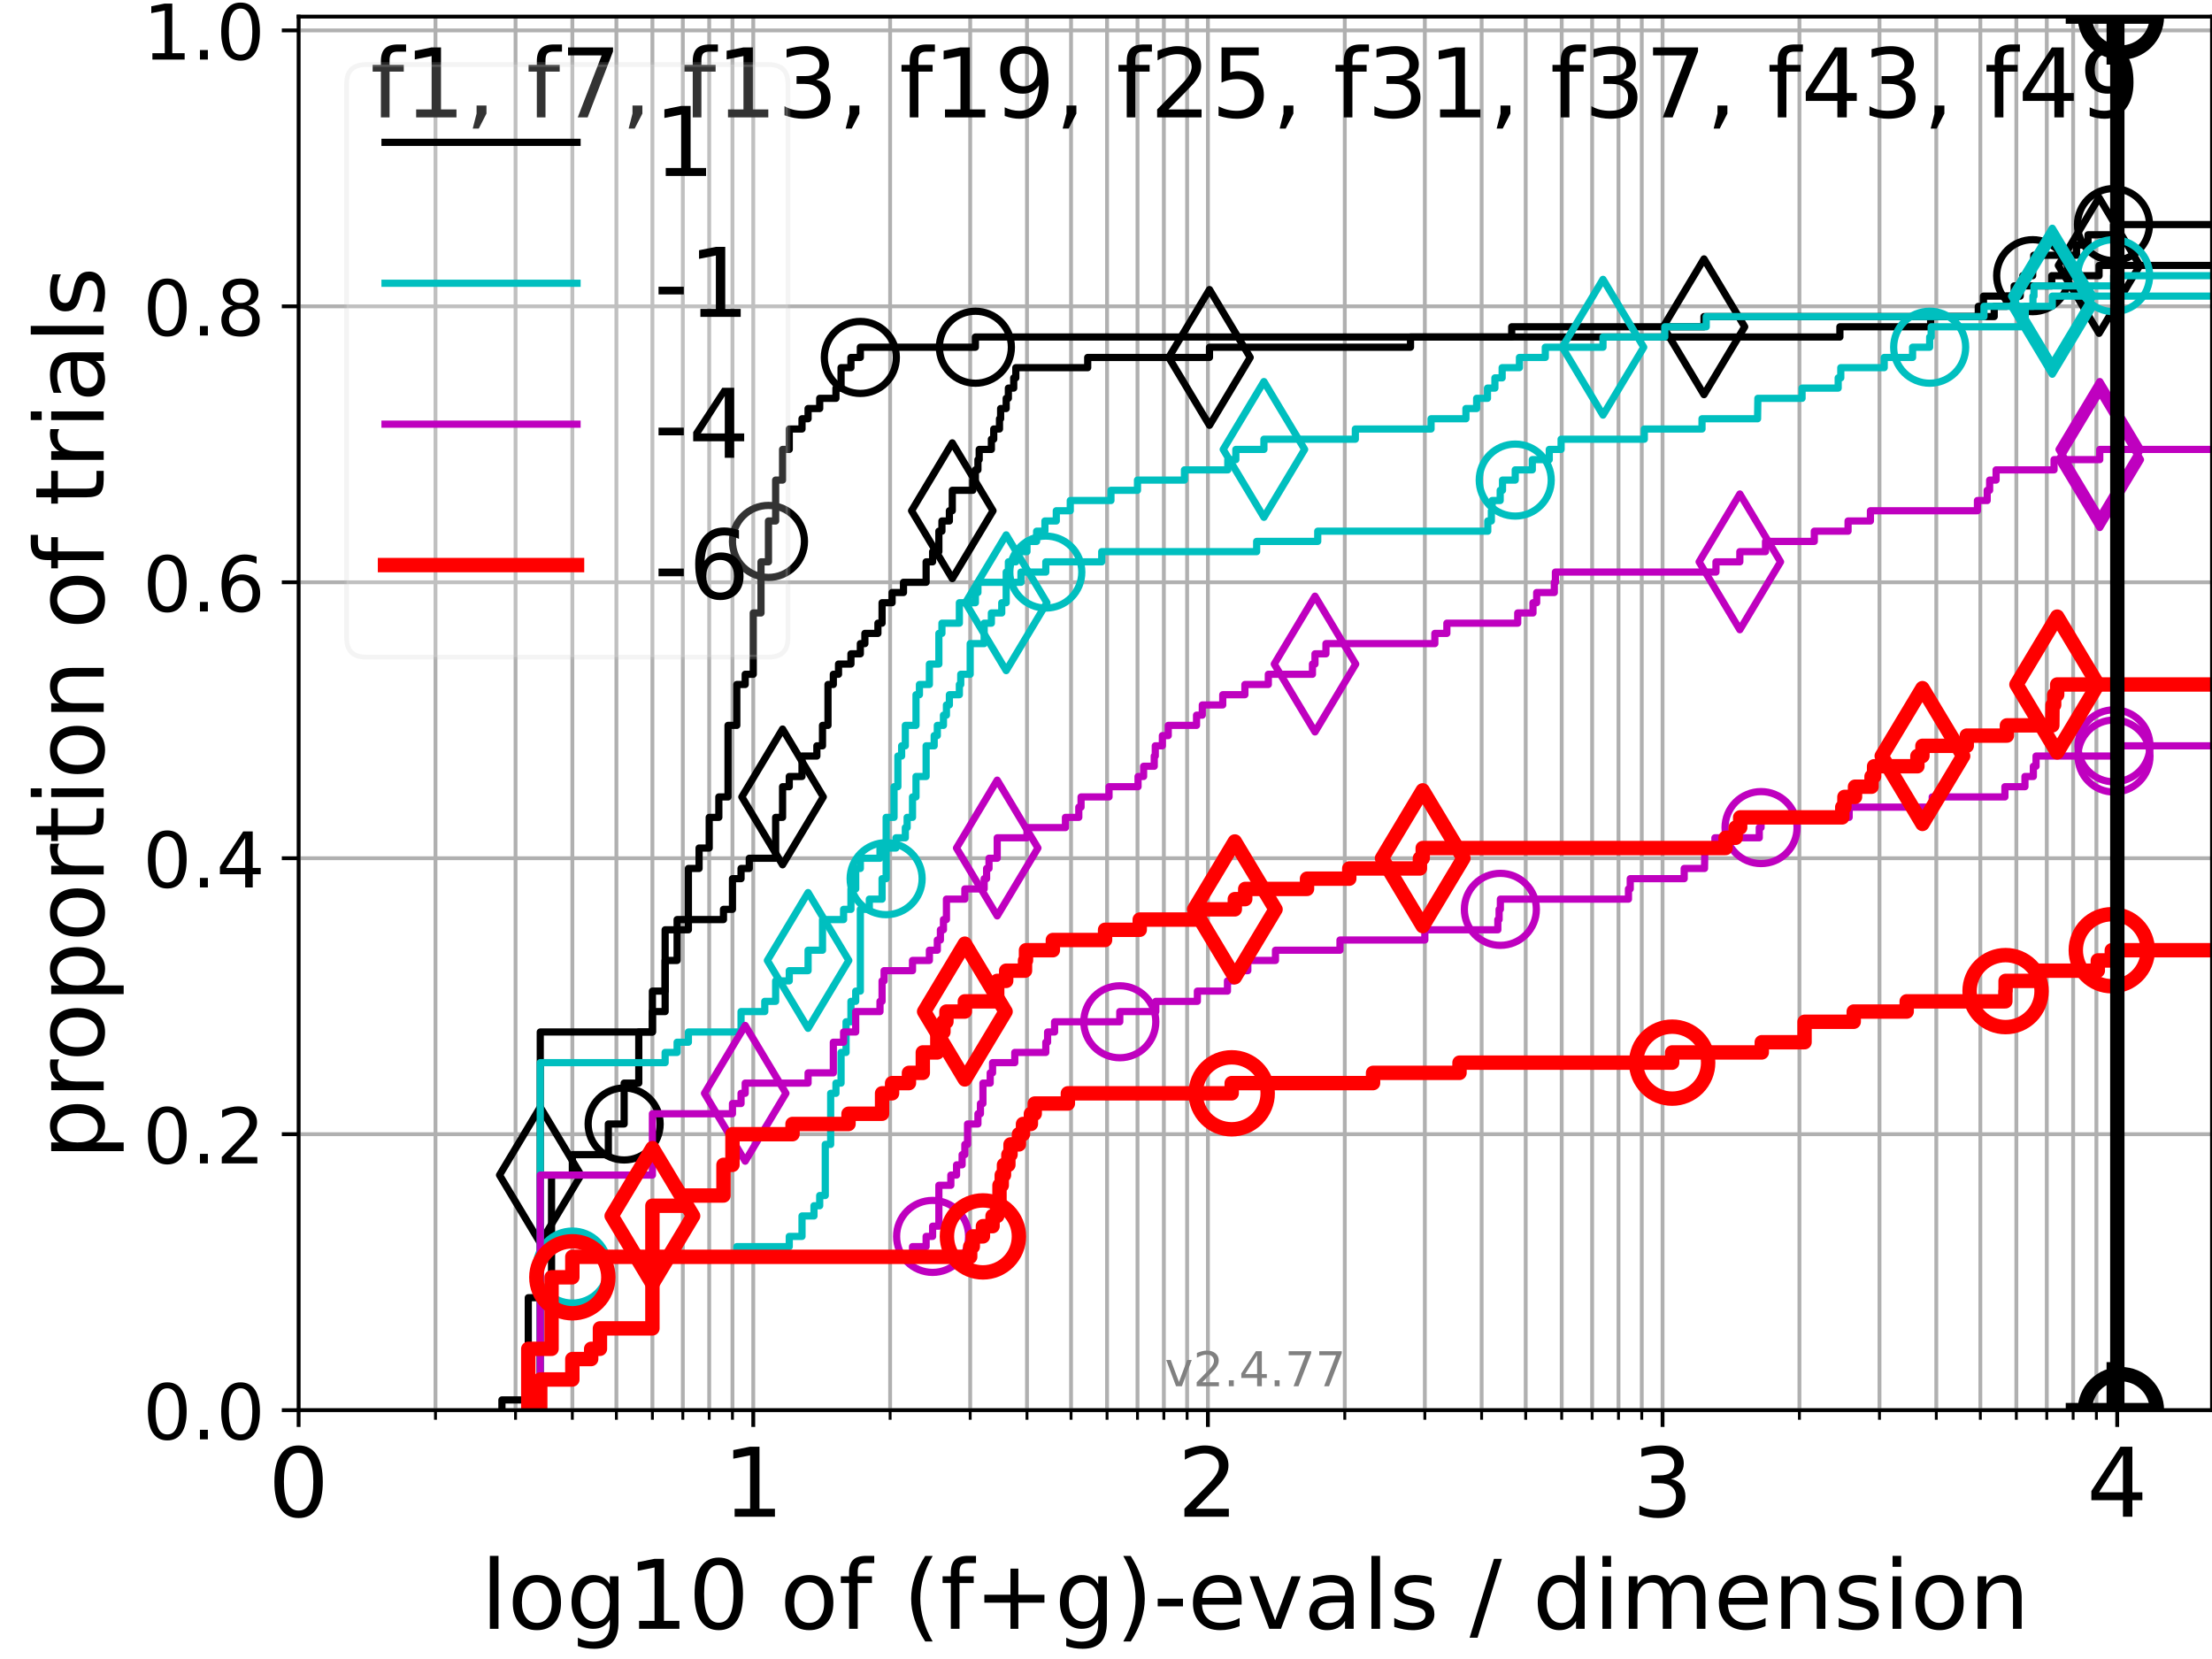 <?xml version="1.0" encoding="utf-8" standalone="no"?>
<!DOCTYPE svg PUBLIC "-//W3C//DTD SVG 1.1//EN"
  "http://www.w3.org/Graphics/SVG/1.1/DTD/svg11.dtd">
<!-- Created with matplotlib (https://matplotlib.org/) -->
<svg height="345.6pt" version="1.1" viewBox="0 0 460.8 345.6" width="460.8pt" xmlns="http://www.w3.org/2000/svg" xmlns:xlink="http://www.w3.org/1999/xlink">
 <defs>
  <style type="text/css">*{stroke-linecap:butt;stroke-linejoin:round;}</style>
 </defs>
 <g id="figure_1">
  <g id="patch_1">
   <path d="M 0 345.6 
L 460.8 345.6 
L 460.8 0 
L 0 0 
z
" style="fill:#ffffff;"/>
  </g>
  <g id="axes_1">
   <g id="patch_2">
    <path d="M 62.208 293.76 
L 460.8 293.76 
L 460.8 3.456 
L 62.208 3.456 
z
" style="fill:#ffffff;"/>
   </g>
   <g id="matplotlib.axis_1">
    <g id="xtick_1">
     <g id="line2d_1">
      <path clip-path="url(#p4f5bbbf1ca)" d="M 62.208 293.76 
L 62.208 3.456 
" style="fill:none;stroke:#b0b0b0;stroke-linecap:square;stroke-width:0.8;"/>
     </g>
     <g id="line2d_2">
      <defs>
       <path d="M 0 0 
L 0 3.5 
" id="md825eaca73" style="stroke:#000000;stroke-width:0.8;"/>
      </defs>
      <g>
       <use style="stroke:#000000;stroke-width:0.8;" x="62.208" xlink:href="#md825eaca73" y="293.76"/>
      </g>
     </g>
     <g id="text_1">
      <!-- 0 -->
      <g transform="translate(55.846 315.957)scale(0.2 -0.2)">
       <defs>
        <path d="M 31.781 66.406 
Q 24.172 66.406 20.328 58.906 
Q 16.5 51.422 16.5 36.375 
Q 16.5 21.391 20.328 13.891 
Q 24.172 6.391 31.781 6.391 
Q 39.453 6.391 43.281 13.891 
Q 47.125 21.391 47.125 36.375 
Q 47.125 51.422 43.281 58.906 
Q 39.453 66.406 31.781 66.406 
z
M 31.781 74.219 
Q 44.047 74.219 50.516 64.516 
Q 56.984 54.828 56.984 36.375 
Q 56.984 17.969 50.516 8.266 
Q 44.047 -1.422 31.781 -1.422 
Q 19.531 -1.422 13.062 8.266 
Q 6.594 17.969 6.594 36.375 
Q 6.594 54.828 13.062 64.516 
Q 19.531 74.219 31.781 74.219 
z
" id="DejaVuSans-48"/>
       </defs>
       <use xlink:href="#DejaVuSans-48"/>
      </g>
     </g>
    </g>
    <g id="xtick_2">
     <g id="line2d_3">
      <path clip-path="url(#p4f5bbbf1ca)" d="M 156.919 293.76 
L 156.919 3.456 
" style="fill:none;stroke:#b0b0b0;stroke-linecap:square;stroke-width:0.8;"/>
     </g>
     <g id="line2d_4">
      <g>
       <use style="stroke:#000000;stroke-width:0.8;" x="156.919" xlink:href="#md825eaca73" y="293.76"/>
      </g>
     </g>
     <g id="text_2">
      <!-- 1 -->
      <g transform="translate(150.557 315.957)scale(0.2 -0.2)">
       <defs>
        <path d="M 12.406 8.297 
L 28.516 8.297 
L 28.516 63.922 
L 10.984 60.406 
L 10.984 69.391 
L 28.422 72.906 
L 38.281 72.906 
L 38.281 8.297 
L 54.391 8.297 
L 54.391 0 
L 12.406 0 
z
" id="DejaVuSans-49"/>
       </defs>
       <use xlink:href="#DejaVuSans-49"/>
      </g>
     </g>
    </g>
    <g id="xtick_3">
     <g id="line2d_5">
      <path clip-path="url(#p4f5bbbf1ca)" d="M 251.63 293.76 
L 251.63 3.456 
" style="fill:none;stroke:#b0b0b0;stroke-linecap:square;stroke-width:0.8;"/>
     </g>
     <g id="line2d_6">
      <g>
       <use style="stroke:#000000;stroke-width:0.8;" x="251.63" xlink:href="#md825eaca73" y="293.76"/>
      </g>
     </g>
     <g id="text_3">
      <!-- 2 -->
      <g transform="translate(245.268 315.957)scale(0.2 -0.2)">
       <defs>
        <path d="M 19.188 8.297 
L 53.609 8.297 
L 53.609 0 
L 7.328 0 
L 7.328 8.297 
Q 12.938 14.109 22.625 23.891 
Q 32.328 33.688 34.812 36.531 
Q 39.547 41.844 41.422 45.531 
Q 43.312 49.219 43.312 52.781 
Q 43.312 58.594 39.234 62.25 
Q 35.156 65.922 28.609 65.922 
Q 23.969 65.922 18.812 64.312 
Q 13.672 62.703 7.812 59.422 
L 7.812 69.391 
Q 13.766 71.781 18.938 73 
Q 24.125 74.219 28.422 74.219 
Q 39.75 74.219 46.484 68.547 
Q 53.219 62.891 53.219 53.422 
Q 53.219 48.922 51.531 44.891 
Q 49.859 40.875 45.406 35.406 
Q 44.188 33.984 37.641 27.219 
Q 31.109 20.453 19.188 8.297 
z
" id="DejaVuSans-50"/>
       </defs>
       <use xlink:href="#DejaVuSans-50"/>
      </g>
     </g>
    </g>
    <g id="xtick_4">
     <g id="line2d_7">
      <path clip-path="url(#p4f5bbbf1ca)" d="M 346.341 293.76 
L 346.341 3.456 
" style="fill:none;stroke:#b0b0b0;stroke-linecap:square;stroke-width:0.8;"/>
     </g>
     <g id="line2d_8">
      <g>
       <use style="stroke:#000000;stroke-width:0.8;" x="346.341" xlink:href="#md825eaca73" y="293.76"/>
      </g>
     </g>
     <g id="text_4">
      <!-- 3 -->
      <g transform="translate(339.979 315.957)scale(0.2 -0.2)">
       <defs>
        <path d="M 40.578 39.312 
Q 47.656 37.797 51.625 33 
Q 55.609 28.219 55.609 21.188 
Q 55.609 10.406 48.188 4.484 
Q 40.766 -1.422 27.094 -1.422 
Q 22.516 -1.422 17.656 -0.516 
Q 12.797 0.391 7.625 2.203 
L 7.625 11.719 
Q 11.719 9.328 16.594 8.109 
Q 21.484 6.891 26.812 6.891 
Q 36.078 6.891 40.938 10.547 
Q 45.797 14.203 45.797 21.188 
Q 45.797 27.641 41.281 31.266 
Q 36.766 34.906 28.719 34.906 
L 20.219 34.906 
L 20.219 43.016 
L 29.109 43.016 
Q 36.375 43.016 40.234 45.922 
Q 44.094 48.828 44.094 54.297 
Q 44.094 59.906 40.109 62.906 
Q 36.141 65.922 28.719 65.922 
Q 24.656 65.922 20.016 65.031 
Q 15.375 64.156 9.812 62.312 
L 9.812 71.094 
Q 15.438 72.656 20.344 73.438 
Q 25.25 74.219 29.594 74.219 
Q 40.828 74.219 47.359 69.109 
Q 53.906 64.016 53.906 55.328 
Q 53.906 49.266 50.438 45.094 
Q 46.969 40.922 40.578 39.312 
z
" id="DejaVuSans-51"/>
       </defs>
       <use xlink:href="#DejaVuSans-51"/>
      </g>
     </g>
    </g>
    <g id="xtick_5">
     <g id="line2d_9">
      <path clip-path="url(#p4f5bbbf1ca)" d="M 441.053 293.76 
L 441.053 3.456 
" style="fill:none;stroke:#b0b0b0;stroke-linecap:square;stroke-width:0.8;"/>
     </g>
     <g id="line2d_10">
      <g>
       <use style="stroke:#000000;stroke-width:0.8;" x="441.053" xlink:href="#md825eaca73" y="293.76"/>
      </g>
     </g>
     <g id="text_5">
      <!-- 4 -->
      <g transform="translate(434.69 315.957)scale(0.2 -0.2)">
       <defs>
        <path d="M 37.797 64.312 
L 12.891 25.391 
L 37.797 25.391 
z
M 35.203 72.906 
L 47.609 72.906 
L 47.609 25.391 
L 58.016 25.391 
L 58.016 17.188 
L 47.609 17.188 
L 47.609 0 
L 37.797 0 
L 37.797 17.188 
L 4.891 17.188 
L 4.891 26.703 
z
" id="DejaVuSans-52"/>
       </defs>
       <use xlink:href="#DejaVuSans-52"/>
      </g>
     </g>
    </g>
    <g id="xtick_6">
     <g id="line2d_11">
      <path clip-path="url(#p4f5bbbf1ca)" d="M 90.719 293.76 
L 90.719 3.456 
" style="fill:none;stroke:#b0b0b0;stroke-linecap:square;stroke-width:0.8;"/>
     </g>
     <g id="line2d_12">
      <defs>
       <path d="M 0 0 
L 0 2 
" id="made3a87514" style="stroke:#000000;stroke-width:0.6;"/>
      </defs>
      <g>
       <use style="stroke:#000000;stroke-width:0.6;" x="90.719" xlink:href="#made3a87514" y="293.76"/>
      </g>
     </g>
    </g>
    <g id="xtick_7">
     <g id="line2d_13">
      <path clip-path="url(#p4f5bbbf1ca)" d="M 107.397 293.76 
L 107.397 3.456 
" style="fill:none;stroke:#b0b0b0;stroke-linecap:square;stroke-width:0.8;"/>
     </g>
     <g id="line2d_14">
      <g>
       <use style="stroke:#000000;stroke-width:0.6;" x="107.397" xlink:href="#made3a87514" y="293.76"/>
      </g>
     </g>
    </g>
    <g id="xtick_8">
     <g id="line2d_15">
      <path clip-path="url(#p4f5bbbf1ca)" d="M 119.23 293.76 
L 119.23 3.456 
" style="fill:none;stroke:#b0b0b0;stroke-linecap:square;stroke-width:0.8;"/>
     </g>
     <g id="line2d_16">
      <g>
       <use style="stroke:#000000;stroke-width:0.6;" x="119.23" xlink:href="#made3a87514" y="293.76"/>
      </g>
     </g>
    </g>
    <g id="xtick_9">
     <g id="line2d_17">
      <path clip-path="url(#p4f5bbbf1ca)" d="M 128.408 293.76 
L 128.408 3.456 
" style="fill:none;stroke:#b0b0b0;stroke-linecap:square;stroke-width:0.8;"/>
     </g>
     <g id="line2d_18">
      <g>
       <use style="stroke:#000000;stroke-width:0.6;" x="128.408" xlink:href="#made3a87514" y="293.76"/>
      </g>
     </g>
    </g>
    <g id="xtick_10">
     <g id="line2d_19">
      <path clip-path="url(#p4f5bbbf1ca)" d="M 135.908 293.76 
L 135.908 3.456 
" style="fill:none;stroke:#b0b0b0;stroke-linecap:square;stroke-width:0.8;"/>
     </g>
     <g id="line2d_20">
      <g>
       <use style="stroke:#000000;stroke-width:0.6;" x="135.908" xlink:href="#made3a87514" y="293.76"/>
      </g>
     </g>
    </g>
    <g id="xtick_11">
     <g id="line2d_21">
      <path clip-path="url(#p4f5bbbf1ca)" d="M 142.248 293.76 
L 142.248 3.456 
" style="fill:none;stroke:#b0b0b0;stroke-linecap:square;stroke-width:0.8;"/>
     </g>
     <g id="line2d_22">
      <g>
       <use style="stroke:#000000;stroke-width:0.6;" x="142.248" xlink:href="#made3a87514" y="293.76"/>
      </g>
     </g>
    </g>
    <g id="xtick_12">
     <g id="line2d_23">
      <path clip-path="url(#p4f5bbbf1ca)" d="M 147.741 293.76 
L 147.741 3.456 
" style="fill:none;stroke:#b0b0b0;stroke-linecap:square;stroke-width:0.8;"/>
     </g>
     <g id="line2d_24">
      <g>
       <use style="stroke:#000000;stroke-width:0.6;" x="147.741" xlink:href="#made3a87514" y="293.76"/>
      </g>
     </g>
    </g>
    <g id="xtick_13">
     <g id="line2d_25">
      <path clip-path="url(#p4f5bbbf1ca)" d="M 152.585 293.76 
L 152.585 3.456 
" style="fill:none;stroke:#b0b0b0;stroke-linecap:square;stroke-width:0.8;"/>
     </g>
     <g id="line2d_26">
      <g>
       <use style="stroke:#000000;stroke-width:0.6;" x="152.585" xlink:href="#made3a87514" y="293.76"/>
      </g>
     </g>
    </g>
    <g id="xtick_14">
     <g id="line2d_27">
      <path clip-path="url(#p4f5bbbf1ca)" d="M 185.43 293.76 
L 185.43 3.456 
" style="fill:none;stroke:#b0b0b0;stroke-linecap:square;stroke-width:0.8;"/>
     </g>
     <g id="line2d_28">
      <g>
       <use style="stroke:#000000;stroke-width:0.6;" x="185.43" xlink:href="#made3a87514" y="293.76"/>
      </g>
     </g>
    </g>
    <g id="xtick_15">
     <g id="line2d_29">
      <path clip-path="url(#p4f5bbbf1ca)" d="M 202.108 293.76 
L 202.108 3.456 
" style="fill:none;stroke:#b0b0b0;stroke-linecap:square;stroke-width:0.8;"/>
     </g>
     <g id="line2d_30">
      <g>
       <use style="stroke:#000000;stroke-width:0.6;" x="202.108" xlink:href="#made3a87514" y="293.76"/>
      </g>
     </g>
    </g>
    <g id="xtick_16">
     <g id="line2d_31">
      <path clip-path="url(#p4f5bbbf1ca)" d="M 213.941 293.76 
L 213.941 3.456 
" style="fill:none;stroke:#b0b0b0;stroke-linecap:square;stroke-width:0.8;"/>
     </g>
     <g id="line2d_32">
      <g>
       <use style="stroke:#000000;stroke-width:0.6;" x="213.941" xlink:href="#made3a87514" y="293.76"/>
      </g>
     </g>
    </g>
    <g id="xtick_17">
     <g id="line2d_33">
      <path clip-path="url(#p4f5bbbf1ca)" d="M 223.119 293.76 
L 223.119 3.456 
" style="fill:none;stroke:#b0b0b0;stroke-linecap:square;stroke-width:0.8;"/>
     </g>
     <g id="line2d_34">
      <g>
       <use style="stroke:#000000;stroke-width:0.6;" x="223.119" xlink:href="#made3a87514" y="293.76"/>
      </g>
     </g>
    </g>
    <g id="xtick_18">
     <g id="line2d_35">
      <path clip-path="url(#p4f5bbbf1ca)" d="M 230.619 293.76 
L 230.619 3.456 
" style="fill:none;stroke:#b0b0b0;stroke-linecap:square;stroke-width:0.8;"/>
     </g>
     <g id="line2d_36">
      <g>
       <use style="stroke:#000000;stroke-width:0.6;" x="230.619" xlink:href="#made3a87514" y="293.76"/>
      </g>
     </g>
    </g>
    <g id="xtick_19">
     <g id="line2d_37">
      <path clip-path="url(#p4f5bbbf1ca)" d="M 236.959 293.76 
L 236.959 3.456 
" style="fill:none;stroke:#b0b0b0;stroke-linecap:square;stroke-width:0.8;"/>
     </g>
     <g id="line2d_38">
      <g>
       <use style="stroke:#000000;stroke-width:0.6;" x="236.959" xlink:href="#made3a87514" y="293.76"/>
      </g>
     </g>
    </g>
    <g id="xtick_20">
     <g id="line2d_39">
      <path clip-path="url(#p4f5bbbf1ca)" d="M 242.452 293.76 
L 242.452 3.456 
" style="fill:none;stroke:#b0b0b0;stroke-linecap:square;stroke-width:0.8;"/>
     </g>
     <g id="line2d_40">
      <g>
       <use style="stroke:#000000;stroke-width:0.6;" x="242.452" xlink:href="#made3a87514" y="293.76"/>
      </g>
     </g>
    </g>
    <g id="xtick_21">
     <g id="line2d_41">
      <path clip-path="url(#p4f5bbbf1ca)" d="M 247.297 293.76 
L 247.297 3.456 
" style="fill:none;stroke:#b0b0b0;stroke-linecap:square;stroke-width:0.8;"/>
     </g>
     <g id="line2d_42">
      <g>
       <use style="stroke:#000000;stroke-width:0.6;" x="247.297" xlink:href="#made3a87514" y="293.76"/>
      </g>
     </g>
    </g>
    <g id="xtick_22">
     <g id="line2d_43">
      <path clip-path="url(#p4f5bbbf1ca)" d="M 280.141 293.76 
L 280.141 3.456 
" style="fill:none;stroke:#b0b0b0;stroke-linecap:square;stroke-width:0.8;"/>
     </g>
     <g id="line2d_44">
      <g>
       <use style="stroke:#000000;stroke-width:0.6;" x="280.141" xlink:href="#made3a87514" y="293.76"/>
      </g>
     </g>
    </g>
    <g id="xtick_23">
     <g id="line2d_45">
      <path clip-path="url(#p4f5bbbf1ca)" d="M 296.819 293.76 
L 296.819 3.456 
" style="fill:none;stroke:#b0b0b0;stroke-linecap:square;stroke-width:0.8;"/>
     </g>
     <g id="line2d_46">
      <g>
       <use style="stroke:#000000;stroke-width:0.6;" x="296.819" xlink:href="#made3a87514" y="293.76"/>
      </g>
     </g>
    </g>
    <g id="xtick_24">
     <g id="line2d_47">
      <path clip-path="url(#p4f5bbbf1ca)" d="M 308.652 293.76 
L 308.652 3.456 
" style="fill:none;stroke:#b0b0b0;stroke-linecap:square;stroke-width:0.8;"/>
     </g>
     <g id="line2d_48">
      <g>
       <use style="stroke:#000000;stroke-width:0.6;" x="308.652" xlink:href="#made3a87514" y="293.76"/>
      </g>
     </g>
    </g>
    <g id="xtick_25">
     <g id="line2d_49">
      <path clip-path="url(#p4f5bbbf1ca)" d="M 317.83 293.76 
L 317.83 3.456 
" style="fill:none;stroke:#b0b0b0;stroke-linecap:square;stroke-width:0.8;"/>
     </g>
     <g id="line2d_50">
      <g>
       <use style="stroke:#000000;stroke-width:0.6;" x="317.83" xlink:href="#made3a87514" y="293.76"/>
      </g>
     </g>
    </g>
    <g id="xtick_26">
     <g id="line2d_51">
      <path clip-path="url(#p4f5bbbf1ca)" d="M 325.33 293.76 
L 325.33 3.456 
" style="fill:none;stroke:#b0b0b0;stroke-linecap:square;stroke-width:0.8;"/>
     </g>
     <g id="line2d_52">
      <g>
       <use style="stroke:#000000;stroke-width:0.6;" x="325.33" xlink:href="#made3a87514" y="293.76"/>
      </g>
     </g>
    </g>
    <g id="xtick_27">
     <g id="line2d_53">
      <path clip-path="url(#p4f5bbbf1ca)" d="M 331.67 293.76 
L 331.67 3.456 
" style="fill:none;stroke:#b0b0b0;stroke-linecap:square;stroke-width:0.8;"/>
     </g>
     <g id="line2d_54">
      <g>
       <use style="stroke:#000000;stroke-width:0.6;" x="331.67" xlink:href="#made3a87514" y="293.76"/>
      </g>
     </g>
    </g>
    <g id="xtick_28">
     <g id="line2d_55">
      <path clip-path="url(#p4f5bbbf1ca)" d="M 337.163 293.76 
L 337.163 3.456 
" style="fill:none;stroke:#b0b0b0;stroke-linecap:square;stroke-width:0.8;"/>
     </g>
     <g id="line2d_56">
      <g>
       <use style="stroke:#000000;stroke-width:0.6;" x="337.163" xlink:href="#made3a87514" y="293.76"/>
      </g>
     </g>
    </g>
    <g id="xtick_29">
     <g id="line2d_57">
      <path clip-path="url(#p4f5bbbf1ca)" d="M 342.008 293.76 
L 342.008 3.456 
" style="fill:none;stroke:#b0b0b0;stroke-linecap:square;stroke-width:0.8;"/>
     </g>
     <g id="line2d_58">
      <g>
       <use style="stroke:#000000;stroke-width:0.6;" x="342.008" xlink:href="#made3a87514" y="293.76"/>
      </g>
     </g>
    </g>
    <g id="xtick_30">
     <g id="line2d_59">
      <path clip-path="url(#p4f5bbbf1ca)" d="M 374.852 293.76 
L 374.852 3.456 
" style="fill:none;stroke:#b0b0b0;stroke-linecap:square;stroke-width:0.8;"/>
     </g>
     <g id="line2d_60">
      <g>
       <use style="stroke:#000000;stroke-width:0.6;" x="374.852" xlink:href="#made3a87514" y="293.76"/>
      </g>
     </g>
    </g>
    <g id="xtick_31">
     <g id="line2d_61">
      <path clip-path="url(#p4f5bbbf1ca)" d="M 391.53 293.76 
L 391.53 3.456 
" style="fill:none;stroke:#b0b0b0;stroke-linecap:square;stroke-width:0.8;"/>
     </g>
     <g id="line2d_62">
      <g>
       <use style="stroke:#000000;stroke-width:0.6;" x="391.53" xlink:href="#made3a87514" y="293.76"/>
      </g>
     </g>
    </g>
    <g id="xtick_32">
     <g id="line2d_63">
      <path clip-path="url(#p4f5bbbf1ca)" d="M 403.363 293.76 
L 403.363 3.456 
" style="fill:none;stroke:#b0b0b0;stroke-linecap:square;stroke-width:0.8;"/>
     </g>
     <g id="line2d_64">
      <g>
       <use style="stroke:#000000;stroke-width:0.6;" x="403.363" xlink:href="#made3a87514" y="293.76"/>
      </g>
     </g>
    </g>
    <g id="xtick_33">
     <g id="line2d_65">
      <path clip-path="url(#p4f5bbbf1ca)" d="M 412.542 293.76 
L 412.542 3.456 
" style="fill:none;stroke:#b0b0b0;stroke-linecap:square;stroke-width:0.8;"/>
     </g>
     <g id="line2d_66">
      <g>
       <use style="stroke:#000000;stroke-width:0.6;" x="412.542" xlink:href="#made3a87514" y="293.76"/>
      </g>
     </g>
    </g>
    <g id="xtick_34">
     <g id="line2d_67">
      <path clip-path="url(#p4f5bbbf1ca)" d="M 420.041 293.76 
L 420.041 3.456 
" style="fill:none;stroke:#b0b0b0;stroke-linecap:square;stroke-width:0.8;"/>
     </g>
     <g id="line2d_68">
      <g>
       <use style="stroke:#000000;stroke-width:0.6;" x="420.041" xlink:href="#made3a87514" y="293.76"/>
      </g>
     </g>
    </g>
    <g id="xtick_35">
     <g id="line2d_69">
      <path clip-path="url(#p4f5bbbf1ca)" d="M 426.382 293.76 
L 426.382 3.456 
" style="fill:none;stroke:#b0b0b0;stroke-linecap:square;stroke-width:0.8;"/>
     </g>
     <g id="line2d_70">
      <g>
       <use style="stroke:#000000;stroke-width:0.6;" x="426.382" xlink:href="#made3a87514" y="293.76"/>
      </g>
     </g>
    </g>
    <g id="xtick_36">
     <g id="line2d_71">
      <path clip-path="url(#p4f5bbbf1ca)" d="M 431.874 293.76 
L 431.874 3.456 
" style="fill:none;stroke:#b0b0b0;stroke-linecap:square;stroke-width:0.8;"/>
     </g>
     <g id="line2d_72">
      <g>
       <use style="stroke:#000000;stroke-width:0.6;" x="431.874" xlink:href="#made3a87514" y="293.76"/>
      </g>
     </g>
    </g>
    <g id="xtick_37">
     <g id="line2d_73">
      <path clip-path="url(#p4f5bbbf1ca)" d="M 436.719 293.76 
L 436.719 3.456 
" style="fill:none;stroke:#b0b0b0;stroke-linecap:square;stroke-width:0.8;"/>
     </g>
     <g id="line2d_74">
      <g>
       <use style="stroke:#000000;stroke-width:0.6;" x="436.719" xlink:href="#made3a87514" y="293.76"/>
      </g>
     </g>
    </g>
    <g id="text_6">
     <!-- log10 of (f+g)-evals / dimension -->
     <g transform="translate(100.165 339.313)scale(0.2 -0.2)">
      <defs>
       <path d="M 9.422 75.984 
L 18.406 75.984 
L 18.406 0 
L 9.422 0 
z
" id="DejaVuSans-108"/>
       <path d="M 30.609 48.391 
Q 23.391 48.391 19.188 42.75 
Q 14.984 37.109 14.984 27.297 
Q 14.984 17.484 19.156 11.844 
Q 23.344 6.203 30.609 6.203 
Q 37.797 6.203 41.984 11.859 
Q 46.188 17.531 46.188 27.297 
Q 46.188 37.016 41.984 42.703 
Q 37.797 48.391 30.609 48.391 
z
M 30.609 56 
Q 42.328 56 49.016 48.375 
Q 55.719 40.766 55.719 27.297 
Q 55.719 13.875 49.016 6.219 
Q 42.328 -1.422 30.609 -1.422 
Q 18.844 -1.422 12.172 6.219 
Q 5.516 13.875 5.516 27.297 
Q 5.516 40.766 12.172 48.375 
Q 18.844 56 30.609 56 
z
" id="DejaVuSans-111"/>
       <path d="M 45.406 27.984 
Q 45.406 37.75 41.375 43.109 
Q 37.359 48.484 30.078 48.484 
Q 22.859 48.484 18.828 43.109 
Q 14.797 37.75 14.797 27.984 
Q 14.797 18.266 18.828 12.891 
Q 22.859 7.516 30.078 7.516 
Q 37.359 7.516 41.375 12.891 
Q 45.406 18.266 45.406 27.984 
z
M 54.391 6.781 
Q 54.391 -7.172 48.188 -13.984 
Q 42 -20.797 29.203 -20.797 
Q 24.469 -20.797 20.266 -20.094 
Q 16.062 -19.391 12.109 -17.922 
L 12.109 -9.188 
Q 16.062 -11.328 19.922 -12.344 
Q 23.781 -13.375 27.781 -13.375 
Q 36.625 -13.375 41.016 -8.766 
Q 45.406 -4.156 45.406 5.172 
L 45.406 9.625 
Q 42.625 4.781 38.281 2.391 
Q 33.938 0 27.875 0 
Q 17.828 0 11.672 7.656 
Q 5.516 15.328 5.516 27.984 
Q 5.516 40.672 11.672 48.328 
Q 17.828 56 27.875 56 
Q 33.938 56 38.281 53.609 
Q 42.625 51.219 45.406 46.391 
L 45.406 54.688 
L 54.391 54.688 
z
" id="DejaVuSans-103"/>
       <path id="DejaVuSans-32"/>
       <path d="M 37.109 75.984 
L 37.109 68.5 
L 28.516 68.5 
Q 23.688 68.5 21.797 66.547 
Q 19.922 64.594 19.922 59.516 
L 19.922 54.688 
L 34.719 54.688 
L 34.719 47.703 
L 19.922 47.703 
L 19.922 0 
L 10.891 0 
L 10.891 47.703 
L 2.297 47.703 
L 2.297 54.688 
L 10.891 54.688 
L 10.891 58.5 
Q 10.891 67.625 15.141 71.797 
Q 19.391 75.984 28.609 75.984 
z
" id="DejaVuSans-102"/>
       <path d="M 31 75.875 
Q 24.469 64.656 21.281 53.656 
Q 18.109 42.672 18.109 31.391 
Q 18.109 20.125 21.312 9.062 
Q 24.516 -2 31 -13.188 
L 23.188 -13.188 
Q 15.875 -1.703 12.234 9.375 
Q 8.594 20.453 8.594 31.391 
Q 8.594 42.281 12.203 53.312 
Q 15.828 64.359 23.188 75.875 
z
" id="DejaVuSans-40"/>
       <path d="M 46 62.703 
L 46 35.5 
L 73.188 35.5 
L 73.188 27.203 
L 46 27.203 
L 46 0 
L 37.797 0 
L 37.797 27.203 
L 10.594 27.203 
L 10.594 35.5 
L 37.797 35.5 
L 37.797 62.703 
z
" id="DejaVuSans-43"/>
       <path d="M 8.016 75.875 
L 15.828 75.875 
Q 23.141 64.359 26.781 53.312 
Q 30.422 42.281 30.422 31.391 
Q 30.422 20.453 26.781 9.375 
Q 23.141 -1.703 15.828 -13.188 
L 8.016 -13.188 
Q 14.5 -2 17.703 9.062 
Q 20.906 20.125 20.906 31.391 
Q 20.906 42.672 17.703 53.656 
Q 14.5 64.656 8.016 75.875 
z
" id="DejaVuSans-41"/>
       <path d="M 4.891 31.391 
L 31.203 31.391 
L 31.203 23.391 
L 4.891 23.391 
z
" id="DejaVuSans-45"/>
       <path d="M 56.203 29.594 
L 56.203 25.203 
L 14.891 25.203 
Q 15.484 15.922 20.484 11.062 
Q 25.484 6.203 34.422 6.203 
Q 39.594 6.203 44.453 7.469 
Q 49.312 8.734 54.109 11.281 
L 54.109 2.781 
Q 49.266 0.734 44.188 -0.344 
Q 39.109 -1.422 33.891 -1.422 
Q 20.797 -1.422 13.156 6.188 
Q 5.516 13.812 5.516 26.812 
Q 5.516 40.234 12.766 48.109 
Q 20.016 56 32.328 56 
Q 43.359 56 49.781 48.891 
Q 56.203 41.797 56.203 29.594 
z
M 47.219 32.234 
Q 47.125 39.594 43.094 43.984 
Q 39.062 48.391 32.422 48.391 
Q 24.906 48.391 20.391 44.141 
Q 15.875 39.891 15.188 32.172 
z
" id="DejaVuSans-101"/>
       <path d="M 2.984 54.688 
L 12.5 54.688 
L 29.594 8.797 
L 46.688 54.688 
L 56.203 54.688 
L 35.688 0 
L 23.484 0 
z
" id="DejaVuSans-118"/>
       <path d="M 34.281 27.484 
Q 23.391 27.484 19.188 25 
Q 14.984 22.516 14.984 16.5 
Q 14.984 11.719 18.141 8.906 
Q 21.297 6.109 26.703 6.109 
Q 34.188 6.109 38.703 11.406 
Q 43.219 16.703 43.219 25.484 
L 43.219 27.484 
z
M 52.203 31.203 
L 52.203 0 
L 43.219 0 
L 43.219 8.297 
Q 40.141 3.328 35.547 0.953 
Q 30.953 -1.422 24.312 -1.422 
Q 15.922 -1.422 10.953 3.297 
Q 6 8.016 6 15.922 
Q 6 25.141 12.172 29.828 
Q 18.359 34.516 30.609 34.516 
L 43.219 34.516 
L 43.219 35.406 
Q 43.219 41.609 39.141 45 
Q 35.062 48.391 27.688 48.391 
Q 23 48.391 18.547 47.266 
Q 14.109 46.141 10.016 43.891 
L 10.016 52.203 
Q 14.938 54.109 19.578 55.047 
Q 24.219 56 28.609 56 
Q 40.484 56 46.344 49.844 
Q 52.203 43.703 52.203 31.203 
z
" id="DejaVuSans-97"/>
       <path d="M 44.281 53.078 
L 44.281 44.578 
Q 40.484 46.531 36.375 47.5 
Q 32.281 48.484 27.875 48.484 
Q 21.188 48.484 17.844 46.438 
Q 14.5 44.391 14.5 40.281 
Q 14.5 37.156 16.891 35.375 
Q 19.281 33.594 26.516 31.984 
L 29.594 31.297 
Q 39.156 29.25 43.188 25.516 
Q 47.219 21.781 47.219 15.094 
Q 47.219 7.469 41.188 3.016 
Q 35.156 -1.422 24.609 -1.422 
Q 20.219 -1.422 15.453 -0.562 
Q 10.688 0.297 5.422 2 
L 5.422 11.281 
Q 10.406 8.688 15.234 7.391 
Q 20.062 6.109 24.812 6.109 
Q 31.156 6.109 34.562 8.281 
Q 37.984 10.453 37.984 14.406 
Q 37.984 18.062 35.516 20.016 
Q 33.062 21.969 24.703 23.781 
L 21.578 24.516 
Q 13.234 26.266 9.516 29.906 
Q 5.812 33.547 5.812 39.891 
Q 5.812 47.609 11.281 51.797 
Q 16.75 56 26.812 56 
Q 31.781 56 36.172 55.266 
Q 40.578 54.547 44.281 53.078 
z
" id="DejaVuSans-115"/>
       <path d="M 25.391 72.906 
L 33.688 72.906 
L 8.297 -9.281 
L 0 -9.281 
z
" id="DejaVuSans-47"/>
       <path d="M 45.406 46.391 
L 45.406 75.984 
L 54.391 75.984 
L 54.391 0 
L 45.406 0 
L 45.406 8.203 
Q 42.578 3.328 38.25 0.953 
Q 33.938 -1.422 27.875 -1.422 
Q 17.969 -1.422 11.734 6.484 
Q 5.516 14.406 5.516 27.297 
Q 5.516 40.188 11.734 48.094 
Q 17.969 56 27.875 56 
Q 33.938 56 38.25 53.625 
Q 42.578 51.266 45.406 46.391 
z
M 14.797 27.297 
Q 14.797 17.391 18.875 11.75 
Q 22.953 6.109 30.078 6.109 
Q 37.203 6.109 41.297 11.75 
Q 45.406 17.391 45.406 27.297 
Q 45.406 37.203 41.297 42.844 
Q 37.203 48.484 30.078 48.484 
Q 22.953 48.484 18.875 42.844 
Q 14.797 37.203 14.797 27.297 
z
" id="DejaVuSans-100"/>
       <path d="M 9.422 54.688 
L 18.406 54.688 
L 18.406 0 
L 9.422 0 
z
M 9.422 75.984 
L 18.406 75.984 
L 18.406 64.594 
L 9.422 64.594 
z
" id="DejaVuSans-105"/>
       <path d="M 52 44.188 
Q 55.375 50.25 60.062 53.125 
Q 64.75 56 71.094 56 
Q 79.641 56 84.281 50.016 
Q 88.922 44.047 88.922 33.016 
L 88.922 0 
L 79.891 0 
L 79.891 32.719 
Q 79.891 40.578 77.094 44.375 
Q 74.312 48.188 68.609 48.188 
Q 61.625 48.188 57.562 43.547 
Q 53.516 38.922 53.516 30.906 
L 53.516 0 
L 44.484 0 
L 44.484 32.719 
Q 44.484 40.625 41.703 44.406 
Q 38.922 48.188 33.109 48.188 
Q 26.219 48.188 22.156 43.531 
Q 18.109 38.875 18.109 30.906 
L 18.109 0 
L 9.078 0 
L 9.078 54.688 
L 18.109 54.688 
L 18.109 46.188 
Q 21.188 51.219 25.484 53.609 
Q 29.781 56 35.688 56 
Q 41.656 56 45.828 52.969 
Q 50 49.953 52 44.188 
z
" id="DejaVuSans-109"/>
       <path d="M 54.891 33.016 
L 54.891 0 
L 45.906 0 
L 45.906 32.719 
Q 45.906 40.484 42.875 44.328 
Q 39.844 48.188 33.797 48.188 
Q 26.516 48.188 22.312 43.547 
Q 18.109 38.922 18.109 30.906 
L 18.109 0 
L 9.078 0 
L 9.078 54.688 
L 18.109 54.688 
L 18.109 46.188 
Q 21.344 51.125 25.703 53.562 
Q 30.078 56 35.797 56 
Q 45.219 56 50.047 50.172 
Q 54.891 44.344 54.891 33.016 
z
" id="DejaVuSans-110"/>
      </defs>
      <use xlink:href="#DejaVuSans-108"/>
      <use x="27.783" xlink:href="#DejaVuSans-111"/>
      <use x="88.965" xlink:href="#DejaVuSans-103"/>
      <use x="152.441" xlink:href="#DejaVuSans-49"/>
      <use x="216.064" xlink:href="#DejaVuSans-48"/>
      <use x="279.688" xlink:href="#DejaVuSans-32"/>
      <use x="311.475" xlink:href="#DejaVuSans-111"/>
      <use x="372.656" xlink:href="#DejaVuSans-102"/>
      <use x="407.861" xlink:href="#DejaVuSans-32"/>
      <use x="439.648" xlink:href="#DejaVuSans-40"/>
      <use x="478.662" xlink:href="#DejaVuSans-102"/>
      <use x="513.867" xlink:href="#DejaVuSans-43"/>
      <use x="597.656" xlink:href="#DejaVuSans-103"/>
      <use x="661.133" xlink:href="#DejaVuSans-41"/>
      <use x="700.146" xlink:href="#DejaVuSans-45"/>
      <use x="736.23" xlink:href="#DejaVuSans-101"/>
      <use x="797.754" xlink:href="#DejaVuSans-118"/>
      <use x="856.934" xlink:href="#DejaVuSans-97"/>
      <use x="918.213" xlink:href="#DejaVuSans-108"/>
      <use x="945.996" xlink:href="#DejaVuSans-115"/>
      <use x="998.096" xlink:href="#DejaVuSans-32"/>
      <use x="1029.883" xlink:href="#DejaVuSans-47"/>
      <use x="1063.574" xlink:href="#DejaVuSans-32"/>
      <use x="1095.361" xlink:href="#DejaVuSans-100"/>
      <use x="1158.838" xlink:href="#DejaVuSans-105"/>
      <use x="1186.621" xlink:href="#DejaVuSans-109"/>
      <use x="1284.033" xlink:href="#DejaVuSans-101"/>
      <use x="1345.557" xlink:href="#DejaVuSans-110"/>
      <use x="1408.936" xlink:href="#DejaVuSans-115"/>
      <use x="1461.035" xlink:href="#DejaVuSans-105"/>
      <use x="1488.818" xlink:href="#DejaVuSans-111"/>
      <use x="1550" xlink:href="#DejaVuSans-110"/>
     </g>
    </g>
   </g>
   <g id="matplotlib.axis_2">
    <g id="ytick_1">
     <g id="line2d_75">
      <path clip-path="url(#p4f5bbbf1ca)" d="M 62.208 293.76 
L 460.8 293.76 
" style="fill:none;stroke:#b0b0b0;stroke-linecap:square;stroke-width:0.8;"/>
     </g>
     <g id="line2d_76">
      <defs>
       <path d="M 0 0 
L -3.5 0 
" id="m54152e7c02" style="stroke:#000000;stroke-width:0.8;"/>
      </defs>
      <g>
       <use style="stroke:#000000;stroke-width:0.8;" x="62.208" xlink:href="#m54152e7c02" y="293.76"/>
      </g>
     </g>
     <g id="text_7">
      <!-- 0.0 -->
      <g transform="translate(29.763 299.839)scale(0.16 -0.16)">
       <defs>
        <path d="M 10.688 12.406 
L 21 12.406 
L 21 0 
L 10.688 0 
z
" id="DejaVuSans-46"/>
       </defs>
       <use xlink:href="#DejaVuSans-48"/>
       <use x="63.623" xlink:href="#DejaVuSans-46"/>
       <use x="95.41" xlink:href="#DejaVuSans-48"/>
      </g>
     </g>
    </g>
    <g id="ytick_2">
     <g id="line2d_77">
      <path clip-path="url(#p4f5bbbf1ca)" d="M 62.208 236.274 
L 460.8 236.274 
" style="fill:none;stroke:#b0b0b0;stroke-linecap:square;stroke-width:0.8;"/>
     </g>
     <g id="line2d_78">
      <g>
       <use style="stroke:#000000;stroke-width:0.8;" x="62.208" xlink:href="#m54152e7c02" y="236.274"/>
      </g>
     </g>
     <g id="text_8">
      <!-- 0.2 -->
      <g transform="translate(29.763 242.353)scale(0.16 -0.16)">
       <use xlink:href="#DejaVuSans-48"/>
       <use x="63.623" xlink:href="#DejaVuSans-46"/>
       <use x="95.41" xlink:href="#DejaVuSans-50"/>
      </g>
     </g>
    </g>
    <g id="ytick_3">
     <g id="line2d_79">
      <path clip-path="url(#p4f5bbbf1ca)" d="M 62.208 178.788 
L 460.8 178.788 
" style="fill:none;stroke:#b0b0b0;stroke-linecap:square;stroke-width:0.8;"/>
     </g>
     <g id="line2d_80">
      <g>
       <use style="stroke:#000000;stroke-width:0.8;" x="62.208" xlink:href="#m54152e7c02" y="178.788"/>
      </g>
     </g>
     <g id="text_9">
      <!-- 0.4 -->
      <g transform="translate(29.763 184.867)scale(0.16 -0.16)">
       <use xlink:href="#DejaVuSans-48"/>
       <use x="63.623" xlink:href="#DejaVuSans-46"/>
       <use x="95.41" xlink:href="#DejaVuSans-52"/>
      </g>
     </g>
    </g>
    <g id="ytick_4">
     <g id="line2d_81">
      <path clip-path="url(#p4f5bbbf1ca)" d="M 62.208 121.302 
L 460.8 121.302 
" style="fill:none;stroke:#b0b0b0;stroke-linecap:square;stroke-width:0.8;"/>
     </g>
     <g id="line2d_82">
      <g>
       <use style="stroke:#000000;stroke-width:0.8;" x="62.208" xlink:href="#m54152e7c02" y="121.302"/>
      </g>
     </g>
     <g id="text_10">
      <!-- 0.6 -->
      <g transform="translate(29.763 127.381)scale(0.16 -0.16)">
       <defs>
        <path d="M 33.016 40.375 
Q 26.375 40.375 22.484 35.828 
Q 18.609 31.297 18.609 23.391 
Q 18.609 15.531 22.484 10.953 
Q 26.375 6.391 33.016 6.391 
Q 39.656 6.391 43.531 10.953 
Q 47.406 15.531 47.406 23.391 
Q 47.406 31.297 43.531 35.828 
Q 39.656 40.375 33.016 40.375 
z
M 52.594 71.297 
L 52.594 62.312 
Q 48.875 64.062 45.094 64.984 
Q 41.312 65.922 37.594 65.922 
Q 27.828 65.922 22.672 59.328 
Q 17.531 52.734 16.797 39.406 
Q 19.672 43.656 24.016 45.922 
Q 28.375 48.188 33.594 48.188 
Q 44.578 48.188 50.953 41.516 
Q 57.328 34.859 57.328 23.391 
Q 57.328 12.156 50.688 5.359 
Q 44.047 -1.422 33.016 -1.422 
Q 20.359 -1.422 13.672 8.266 
Q 6.984 17.969 6.984 36.375 
Q 6.984 53.656 15.188 63.938 
Q 23.391 74.219 37.203 74.219 
Q 40.922 74.219 44.703 73.484 
Q 48.484 72.75 52.594 71.297 
z
" id="DejaVuSans-54"/>
       </defs>
       <use xlink:href="#DejaVuSans-48"/>
       <use x="63.623" xlink:href="#DejaVuSans-46"/>
       <use x="95.41" xlink:href="#DejaVuSans-54"/>
      </g>
     </g>
    </g>
    <g id="ytick_5">
     <g id="line2d_83">
      <path clip-path="url(#p4f5bbbf1ca)" d="M 62.208 63.816 
L 460.8 63.816 
" style="fill:none;stroke:#b0b0b0;stroke-linecap:square;stroke-width:0.8;"/>
     </g>
     <g id="line2d_84">
      <g>
       <use style="stroke:#000000;stroke-width:0.8;" x="62.208" xlink:href="#m54152e7c02" y="63.816"/>
      </g>
     </g>
     <g id="text_11">
      <!-- 0.8 -->
      <g transform="translate(29.763 69.895)scale(0.16 -0.16)">
       <defs>
        <path d="M 31.781 34.625 
Q 24.75 34.625 20.719 30.859 
Q 16.703 27.094 16.703 20.516 
Q 16.703 13.922 20.719 10.156 
Q 24.75 6.391 31.781 6.391 
Q 38.812 6.391 42.859 10.172 
Q 46.922 13.969 46.922 20.516 
Q 46.922 27.094 42.891 30.859 
Q 38.875 34.625 31.781 34.625 
z
M 21.922 38.812 
Q 15.578 40.375 12.031 44.719 
Q 8.5 49.078 8.5 55.328 
Q 8.5 64.062 14.719 69.141 
Q 20.953 74.219 31.781 74.219 
Q 42.672 74.219 48.875 69.141 
Q 55.078 64.062 55.078 55.328 
Q 55.078 49.078 51.531 44.719 
Q 48 40.375 41.703 38.812 
Q 48.828 37.156 52.797 32.312 
Q 56.781 27.484 56.781 20.516 
Q 56.781 9.906 50.312 4.234 
Q 43.844 -1.422 31.781 -1.422 
Q 19.734 -1.422 13.25 4.234 
Q 6.781 9.906 6.781 20.516 
Q 6.781 27.484 10.781 32.312 
Q 14.797 37.156 21.922 38.812 
z
M 18.312 54.391 
Q 18.312 48.734 21.844 45.562 
Q 25.391 42.391 31.781 42.391 
Q 38.141 42.391 41.719 45.562 
Q 45.312 48.734 45.312 54.391 
Q 45.312 60.062 41.719 63.234 
Q 38.141 66.406 31.781 66.406 
Q 25.391 66.406 21.844 63.234 
Q 18.312 60.062 18.312 54.391 
z
" id="DejaVuSans-56"/>
       </defs>
       <use xlink:href="#DejaVuSans-48"/>
       <use x="63.623" xlink:href="#DejaVuSans-46"/>
       <use x="95.41" xlink:href="#DejaVuSans-56"/>
      </g>
     </g>
    </g>
    <g id="ytick_6">
     <g id="line2d_85">
      <path clip-path="url(#p4f5bbbf1ca)" d="M 62.208 6.33 
L 460.8 6.33 
" style="fill:none;stroke:#b0b0b0;stroke-linecap:square;stroke-width:0.8;"/>
     </g>
     <g id="line2d_86">
      <g>
       <use style="stroke:#000000;stroke-width:0.8;" x="62.208" xlink:href="#m54152e7c02" y="6.33"/>
      </g>
     </g>
     <g id="text_12">
      <!-- 1.0 -->
      <g transform="translate(29.763 12.409)scale(0.16 -0.16)">
       <use xlink:href="#DejaVuSans-49"/>
       <use x="63.623" xlink:href="#DejaVuSans-46"/>
       <use x="95.41" xlink:href="#DejaVuSans-48"/>
      </g>
     </g>
    </g>
    <g id="text_13">
     <!-- proportion of trials -->
     <g transform="translate(21.604 241.614)rotate(-90)scale(0.2 -0.2)">
      <defs>
       <path d="M 18.109 8.203 
L 18.109 -20.797 
L 9.078 -20.797 
L 9.078 54.688 
L 18.109 54.688 
L 18.109 46.391 
Q 20.953 51.266 25.266 53.625 
Q 29.594 56 35.594 56 
Q 45.562 56 51.781 48.094 
Q 58.016 40.188 58.016 27.297 
Q 58.016 14.406 51.781 6.484 
Q 45.562 -1.422 35.594 -1.422 
Q 29.594 -1.422 25.266 0.953 
Q 20.953 3.328 18.109 8.203 
z
M 48.688 27.297 
Q 48.688 37.203 44.609 42.844 
Q 40.531 48.484 33.406 48.484 
Q 26.266 48.484 22.188 42.844 
Q 18.109 37.203 18.109 27.297 
Q 18.109 17.391 22.188 11.75 
Q 26.266 6.109 33.406 6.109 
Q 40.531 6.109 44.609 11.75 
Q 48.688 17.391 48.688 27.297 
z
" id="DejaVuSans-112"/>
       <path d="M 41.109 46.297 
Q 39.594 47.172 37.812 47.578 
Q 36.031 48 33.891 48 
Q 26.266 48 22.188 43.047 
Q 18.109 38.094 18.109 28.812 
L 18.109 0 
L 9.078 0 
L 9.078 54.688 
L 18.109 54.688 
L 18.109 46.188 
Q 20.953 51.172 25.484 53.578 
Q 30.031 56 36.531 56 
Q 37.453 56 38.578 55.875 
Q 39.703 55.766 41.062 55.516 
z
" id="DejaVuSans-114"/>
       <path d="M 18.312 70.219 
L 18.312 54.688 
L 36.812 54.688 
L 36.812 47.703 
L 18.312 47.703 
L 18.312 18.016 
Q 18.312 11.328 20.141 9.422 
Q 21.969 7.516 27.594 7.516 
L 36.812 7.516 
L 36.812 0 
L 27.594 0 
Q 17.188 0 13.234 3.875 
Q 9.281 7.766 9.281 18.016 
L 9.281 47.703 
L 2.688 47.703 
L 2.688 54.688 
L 9.281 54.688 
L 9.281 70.219 
z
" id="DejaVuSans-116"/>
      </defs>
      <use xlink:href="#DejaVuSans-112"/>
      <use x="63.477" xlink:href="#DejaVuSans-114"/>
      <use x="102.34" xlink:href="#DejaVuSans-111"/>
      <use x="163.521" xlink:href="#DejaVuSans-112"/>
      <use x="226.998" xlink:href="#DejaVuSans-111"/>
      <use x="288.18" xlink:href="#DejaVuSans-114"/>
      <use x="329.293" xlink:href="#DejaVuSans-116"/>
      <use x="368.502" xlink:href="#DejaVuSans-105"/>
      <use x="396.285" xlink:href="#DejaVuSans-111"/>
      <use x="457.467" xlink:href="#DejaVuSans-110"/>
      <use x="520.846" xlink:href="#DejaVuSans-32"/>
      <use x="552.633" xlink:href="#DejaVuSans-111"/>
      <use x="613.814" xlink:href="#DejaVuSans-102"/>
      <use x="649.02" xlink:href="#DejaVuSans-32"/>
      <use x="680.807" xlink:href="#DejaVuSans-116"/>
      <use x="720.016" xlink:href="#DejaVuSans-114"/>
      <use x="761.129" xlink:href="#DejaVuSans-105"/>
      <use x="788.912" xlink:href="#DejaVuSans-97"/>
      <use x="850.191" xlink:href="#DejaVuSans-108"/>
      <use x="877.975" xlink:href="#DejaVuSans-115"/>
     </g>
    </g>
   </g>
   <g id="line2d_87">
    <path clip-path="url(#p4f5bbbf1ca)" d="M 112.545 293.76 
L 112.545 214.983 
L 135.908 214.983 
L 135.908 206.467 
L 138.562 206.467 
L 138.562 193.692 
L 141.056 193.692 
L 141.056 191.563 
L 150.715 191.563 
L 150.715 189.434 
L 152.585 189.434 
L 152.585 183.046 
L 154.374 183.046 
L 154.374 180.917 
L 156.088 180.917 
L 156.088 178.788 
L 161.581 178.788 
L 161.581 170.272 
L 163.024 170.272 
L 163.024 163.884 
L 164.418 163.884 
L 164.418 161.755 
L 167.073 161.755 
L 167.073 157.497 
L 170.167 157.497 
L 170.167 155.368 
L 171.343 155.368 
L 171.343 151.11 
L 172.485 151.11 
L 172.485 142.593 
L 173.597 142.593 
L 173.597 140.464 
L 174.679 140.464 
L 174.679 138.335 
L 177.267 138.335 
L 177.267 136.206 
L 179.226 136.206 
L 179.226 134.077 
L 180.172 134.077 
L 180.172 131.948 
L 182.885 131.948 
L 182.885 129.819 
L 183.751 129.819 
L 183.751 125.56 
L 185.839 125.56 
L 185.839 123.431 
L 188.213 123.431 
L 188.213 121.302 
L 192.929 121.302 
L 192.929 117.044 
L 194.278 117.044 
L 194.278 114.915 
L 195.584 114.915 
L 195.584 110.657 
L 196.222 110.657 
L 196.222 108.528 
L 197.774 108.528 
L 197.774 106.398 
L 198.379 106.398 
L 198.379 102.14 
L 202.653 102.14 
L 202.653 100.011 
L 203.19 100.011 
L 203.19 97.882 
L 203.721 97.882 
L 203.721 95.753 
L 203.984 95.753 
L 203.984 93.624 
L 206.524 93.624 
L 206.524 91.495 
L 207.013 91.495 
L 207.013 89.366 
L 208.213 89.366 
L 208.213 87.236 
L 208.448 87.236 
L 208.448 85.107 
L 209.607 85.107 
L 209.607 82.978 
L 210.062 82.978 
L 210.062 80.849 
L 211.176 80.849 
L 211.176 78.72 
L 211.614 78.72 
L 211.614 76.591 
L 226.589 76.591 
L 226.589 74.462 
L 251.958 74.462 
L 251.958 72.333 
L 293.834 72.333 
L 293.834 70.204 
L 314.916 70.204 
L 314.916 68.074 
L 354.97 68.074 
L 354.97 65.945 
L 412.115 65.945 
L 412.115 63.816 
L 413.193 63.816 
L 413.193 61.687 
L 419.587 61.687 
L 419.587 59.558 
L 427.417 59.558 
L 427.417 57.429 
L 437.271 57.429 
L 437.271 55.3 
L 437.271 55.3 
L 460.8 55.3 
L 460.8 55.3 
" style="fill:none;stroke:#000000;stroke-linecap:square;stroke-width:1.5;"/>
   </g>
   <g id="line2d_88">
    <defs>
     <path d="M -0 14.142 
L 8.485 0 
L -0 -14.142 
L -8.485 -0 
z
" id="m2c3732b714" style="stroke:#000000;stroke-linejoin:miter;stroke-width:1.5;"/>
    </defs>
    <g clip-path="url(#p4f5bbbf1ca)">
     <use style="fill-opacity:0;stroke:#000000;stroke-linejoin:miter;stroke-width:1.5;" x="112.545" xlink:href="#m2c3732b714" y="244.79"/>
     <use style="fill-opacity:0;stroke:#000000;stroke-linejoin:miter;stroke-width:1.5;" x="163.024" xlink:href="#m2c3732b714" y="166.013"/>
     <use style="fill-opacity:0;stroke:#000000;stroke-linejoin:miter;stroke-width:1.5;" x="198.379" xlink:href="#m2c3732b714" y="106.398"/>
     <use style="fill-opacity:0;stroke:#000000;stroke-linejoin:miter;stroke-width:1.5;" x="251.958" xlink:href="#m2c3732b714" y="74.462"/>
     <use style="fill-opacity:0;stroke:#000000;stroke-linejoin:miter;stroke-width:1.5;" x="354.97" xlink:href="#m2c3732b714" y="68.074"/>
     <use style="fill-opacity:0;stroke:#000000;stroke-linejoin:miter;stroke-width:1.5;" x="437.271" xlink:href="#m2c3732b714" y="55.3"/>
    </g>
   </g>
   <g id="line2d_89">
    <path clip-path="url(#p4f5bbbf1ca)" style="fill:none;stroke:#000000;stroke-linecap:square;stroke-width:1.5;"/>
    <g clip-path="url(#p4f5bbbf1ca)">
     <use style="fill-opacity:0;stroke:#000000;stroke-linejoin:miter;stroke-width:1.5;" x="-1" xlink:href="#m2c3732b714" y="581.19"/>
     <use style="fill-opacity:0;stroke:#000000;stroke-linejoin:miter;stroke-width:1.5;" x="460.8" xlink:href="#m2c3732b714" y="581.19"/>
    </g>
   </g>
   <g id="line2d_90">
    <path clip-path="url(#p4f5bbbf1ca)" d="M 104.559 293.76 
L 104.559 291.631 
L 110.051 291.631 
L 110.051 270.34 
L 114.896 270.34 
L 114.896 244.79 
L 119.23 244.79 
L 119.23 240.532 
L 126.729 240.532 
L 126.729 234.145 
L 130.021 234.145 
L 130.021 225.629 
L 133.07 225.629 
L 133.07 214.983 
L 135.908 214.983 
L 135.908 210.725 
L 138.562 210.725 
L 138.562 200.079 
L 141.056 200.079 
L 141.056 193.692 
L 143.407 193.692 
L 143.407 180.917 
L 145.631 180.917 
L 145.631 176.659 
L 147.741 176.659 
L 147.741 170.272 
L 149.748 170.272 
L 149.748 166.013 
L 151.661 166.013 
L 151.661 151.11 
L 153.489 151.11 
L 153.489 142.593 
L 155.24 142.593 
L 155.24 140.464 
L 156.919 140.464 
L 156.919 127.69 
L 158.532 127.69 
L 158.532 117.044 
L 160.085 117.044 
L 160.085 108.528 
L 161.581 108.528 
L 161.581 100.011 
L 163.024 100.011 
L 163.024 93.624 
L 164.418 93.624 
L 164.418 89.366 
L 167.073 89.366 
L 167.073 87.236 
L 168.339 87.236 
L 168.339 85.107 
L 170.759 85.107 
L 170.759 82.978 
L 174.142 82.978 
L 174.142 80.849 
L 175.21 80.849 
L 175.21 76.591 
L 177.267 76.591 
L 177.267 74.462 
L 179.226 74.462 
L 179.226 72.333 
L 203.19 72.333 
L 203.19 70.204 
L 383.284 70.204 
L 383.284 68.074 
L 402.184 68.074 
L 402.184 65.945 
L 415.431 65.945 
L 415.431 63.816 
L 417.969 63.816 
L 417.969 61.687 
L 420.851 61.687 
L 420.851 59.558 
L 421.387 59.558 
L 421.387 57.429 
L 423.443 57.429 
L 423.443 55.3 
L 423.669 55.3 
L 423.669 53.171 
L 432.576 53.171 
L 432.576 51.042 
L 434.969 51.042 
L 434.969 48.912 
L 440.278 48.912 
L 440.278 46.783 
L 440.278 46.783 
L 460.8 46.783 
L 460.8 46.783 
" style="fill:none;stroke:#000000;stroke-linecap:square;stroke-width:1.5;"/>
   </g>
   <g id="line2d_91">
    <defs>
     <path d="M 0 7.5 
C 1.989 7.5 3.897 6.71 5.303 5.303 
C 6.71 3.897 7.5 1.989 7.5 0 
C 7.5 -1.989 6.71 -3.897 5.303 -5.303 
C 3.897 -6.71 1.989 -7.5 0 -7.5 
C -1.989 -7.5 -3.897 -6.71 -5.303 -5.303 
C -6.71 -3.897 -7.5 -1.989 -7.5 0 
C -7.5 1.989 -6.71 3.897 -5.303 5.303 
C -3.897 6.71 -1.989 7.5 0 7.5 
z
" id="maec217831b" style="stroke:#000000;stroke-width:1.5;"/>
    </defs>
    <g clip-path="url(#p4f5bbbf1ca)">
     <use style="fill-opacity:0;stroke:#000000;stroke-width:1.5;" x="130.021" xlink:href="#maec217831b" y="234.145"/>
     <use style="fill-opacity:0;stroke:#000000;stroke-width:1.5;" x="160.085" xlink:href="#maec217831b" y="112.786"/>
     <use style="fill-opacity:0;stroke:#000000;stroke-width:1.5;" x="179.226" xlink:href="#maec217831b" y="74.462"/>
     <use style="fill-opacity:0;stroke:#000000;stroke-width:1.5;" x="203.19" xlink:href="#maec217831b" y="72.333"/>
     <use style="fill-opacity:0;stroke:#000000;stroke-width:1.5;" x="423.443" xlink:href="#maec217831b" y="57.429"/>
     <use style="fill-opacity:0;stroke:#000000;stroke-width:1.5;" x="440.278" xlink:href="#maec217831b" y="46.783"/>
    </g>
   </g>
   <g id="line2d_92">
    <path clip-path="url(#p4f5bbbf1ca)" style="fill:none;stroke:#000000;stroke-linecap:square;stroke-width:1.5;"/>
   </g>
   <g id="line2d_93">
    <path clip-path="url(#p4f5bbbf1ca)" d="M 112.545 293.76 
L 112.545 221.37 
L 138.562 221.37 
L 138.562 219.241 
L 141.056 219.241 
L 141.056 217.112 
L 143.407 217.112 
L 143.407 214.983 
L 154.374 214.983 
L 154.374 210.725 
L 159.316 210.725 
L 159.316 208.596 
L 161.581 208.596 
L 161.581 204.337 
L 164.418 204.337 
L 164.418 202.208 
L 168.339 202.208 
L 168.339 197.95 
L 171.343 197.95 
L 171.343 191.563 
L 175.734 191.563 
L 175.734 189.434 
L 177.267 189.434 
L 177.267 185.175 
L 178.258 185.175 
L 178.258 180.917 
L 179.226 180.917 
L 179.226 178.788 
L 183.32 178.788 
L 183.32 176.659 
L 186.646 176.659 
L 186.646 174.53 
L 188.596 174.53 
L 188.596 172.401 
L 188.975 172.401 
L 188.975 170.272 
L 190.092 170.272 
L 190.092 166.013 
L 190.82 166.013 
L 190.82 161.755 
L 192.929 161.755 
L 192.929 155.368 
L 194.608 155.368 
L 194.608 153.239 
L 195.261 153.239 
L 195.261 151.11 
L 196.537 151.11 
L 196.537 148.981 
L 197.16 148.981 
L 197.16 146.851 
L 197.774 146.851 
L 197.774 144.722 
L 199.853 144.722 
L 199.853 142.593 
L 200.142 142.593 
L 200.142 140.464 
L 202.108 140.464 
L 202.108 134.077 
L 205.019 134.077 
L 205.019 129.819 
L 206.524 129.819 
L 206.524 127.69 
L 208.683 127.69 
L 208.683 125.56 
L 209.607 125.56 
L 209.607 119.173 
L 210.062 119.173 
L 210.062 117.044 
L 211.614 117.044 
L 211.614 114.915 
L 213.941 114.915 
L 213.941 112.786 
L 215.948 112.786 
L 215.948 110.657 
L 217.674 110.657 
L 217.674 108.528 
L 220.046 108.528 
L 220.046 106.398 
L 222.955 106.398 
L 222.955 104.269 
L 231.433 104.269 
L 231.433 102.14 
L 236.959 102.14 
L 236.959 100.011 
L 246.744 100.011 
L 246.744 97.882 
L 255.774 97.882 
L 255.774 95.753 
L 257.45 95.753 
L 257.45 93.624 
L 263.298 93.624 
L 263.298 91.495 
L 282.343 91.495 
L 282.343 89.366 
L 298.115 89.366 
L 298.115 87.236 
L 305.379 87.236 
L 305.379 85.107 
L 307.611 85.107 
L 307.611 82.978 
L 309.868 82.978 
L 309.868 80.849 
L 311.416 80.849 
L 311.416 78.72 
L 312.926 78.72 
L 312.926 76.591 
L 316.527 76.591 
L 316.527 74.462 
L 321.915 74.462 
L 321.915 72.333 
L 333.934 72.333 
L 333.934 70.204 
L 346.808 70.204 
L 346.808 68.074 
L 355.441 68.074 
L 355.441 65.945 
L 413.298 65.945 
L 413.298 63.816 
L 427.53 63.816 
L 427.53 61.687 
L 427.53 61.687 
L 460.8 61.687 
L 460.8 61.687 
" style="fill:none;stroke:#00bfbf;stroke-linecap:square;stroke-width:1.5;"/>
   </g>
   <g id="line2d_94">
    <defs>
     <path d="M -0 14.142 
L 8.485 0 
L -0 -14.142 
L -8.485 -0 
z
" id="m702969d64f" style="stroke:#00bfbf;stroke-linejoin:miter;stroke-width:1.5;"/>
    </defs>
    <g clip-path="url(#p4f5bbbf1ca)">
     <use style="fill-opacity:0;stroke:#00bfbf;stroke-linejoin:miter;stroke-width:1.5;" x="168.339" xlink:href="#m702969d64f" y="200.079"/>
     <use style="fill-opacity:0;stroke:#00bfbf;stroke-linejoin:miter;stroke-width:1.5;" x="209.607" xlink:href="#m702969d64f" y="125.56"/>
     <use style="fill-opacity:0;stroke:#00bfbf;stroke-linejoin:miter;stroke-width:1.5;" x="263.298" xlink:href="#m702969d64f" y="93.624"/>
     <use style="fill-opacity:0;stroke:#00bfbf;stroke-linejoin:miter;stroke-width:1.5;" x="333.934" xlink:href="#m702969d64f" y="72.333"/>
     <use style="fill-opacity:0;stroke:#00bfbf;stroke-linejoin:miter;stroke-width:1.5;" x="427.53" xlink:href="#m702969d64f" y="63.816"/>
     <use style="fill-opacity:0;stroke:#00bfbf;stroke-linejoin:miter;stroke-width:1.5;" x="427.53" xlink:href="#m702969d64f" y="61.687"/>
    </g>
   </g>
   <g id="line2d_95">
    <path clip-path="url(#p4f5bbbf1ca)" style="fill:none;stroke:#00bfbf;stroke-linecap:square;stroke-width:1.5;"/>
    <g clip-path="url(#p4f5bbbf1ca)">
     <use style="fill-opacity:0;stroke:#00bfbf;stroke-linejoin:miter;stroke-width:1.5;" x="-1" xlink:href="#m702969d64f" y="581.19"/>
     <use style="fill-opacity:0;stroke:#00bfbf;stroke-linejoin:miter;stroke-width:1.5;" x="460.8" xlink:href="#m702969d64f" y="581.19"/>
    </g>
   </g>
   <g id="line2d_96">
    <path clip-path="url(#p4f5bbbf1ca)" d="M 110.051 293.76 
L 110.051 280.985 
L 114.896 280.985 
L 114.896 266.082 
L 119.23 266.082 
L 119.23 261.823 
L 153.489 261.823 
L 153.489 259.694 
L 164.418 259.694 
L 164.418 257.565 
L 167.073 257.565 
L 167.073 253.307 
L 169.567 253.307 
L 169.567 251.178 
L 170.759 251.178 
L 170.759 249.049 
L 171.918 249.049 
L 171.918 238.403 
L 173.045 238.403 
L 173.045 227.758 
L 174.142 227.758 
L 174.142 225.629 
L 175.21 225.629 
L 175.21 219.241 
L 176.252 219.241 
L 176.252 212.854 
L 177.267 212.854 
L 177.267 208.596 
L 178.258 208.596 
L 178.258 206.467 
L 179.226 206.467 
L 179.226 189.434 
L 181.096 189.434 
L 181.096 187.305 
L 183.751 187.305 
L 183.751 183.046 
L 184.599 183.046 
L 184.599 170.272 
L 186.245 170.272 
L 186.245 163.884 
L 187.043 163.884 
L 187.043 157.497 
L 187.827 157.497 
L 187.827 155.368 
L 188.596 155.368 
L 188.596 151.11 
L 190.82 151.11 
L 190.82 144.722 
L 191.535 144.722 
L 191.535 142.593 
L 193.609 142.593 
L 193.609 138.335 
L 195.584 138.335 
L 195.584 131.948 
L 196.222 131.948 
L 196.222 129.819 
L 199.853 129.819 
L 199.853 125.56 
L 203.19 125.56 
L 203.19 123.431 
L 203.721 123.431 
L 203.721 121.302 
L 212.688 121.302 
L 212.688 119.173 
L 217.861 119.173 
L 217.861 117.044 
L 229.507 117.044 
L 229.507 114.915 
L 261.784 114.915 
L 261.784 112.786 
L 274.507 112.786 
L 274.507 110.657 
L 309.928 110.657 
L 309.928 108.528 
L 310.678 108.528 
L 310.678 106.398 
L 310.835 106.398 
L 310.835 104.269 
L 312.516 104.269 
L 312.516 102.14 
L 313 102.14 
L 313 100.011 
L 315.651 100.011 
L 315.651 97.882 
L 319.206 97.882 
L 319.206 95.753 
L 322.741 95.753 
L 322.741 93.624 
L 325.206 93.624 
L 325.206 91.495 
L 342.543 91.495 
L 342.543 89.366 
L 354.561 89.366 
L 354.561 87.236 
L 366.134 87.236 
L 366.195 82.978 
L 375.404 82.978 
L 375.404 80.849 
L 382.927 80.849 
L 382.927 78.72 
L 383.471 78.72 
L 383.471 76.591 
L 392.516 76.591 
L 392.516 74.462 
L 398.426 74.462 
L 398.426 72.333 
L 401.985 72.333 
L 401.985 70.204 
L 402.299 70.204 
L 402.299 68.074 
L 420.921 68.074 
L 420.921 65.945 
L 421.901 65.945 
L 421.901 63.816 
L 423.499 63.816 
L 423.499 61.687 
L 423.714 61.687 
L 423.714 59.558 
L 440.31 59.558 
L 440.31 57.429 
L 440.31 57.429 
L 460.8 57.429 
L 460.8 57.429 
" style="fill:none;stroke:#00bfbf;stroke-linecap:square;stroke-width:1.5;"/>
   </g>
   <g id="line2d_97">
    <defs>
     <path d="M 0 7.5 
C 1.989 7.5 3.897 6.71 5.303 5.303 
C 6.71 3.897 7.5 1.989 7.5 0 
C 7.5 -1.989 6.71 -3.897 5.303 -5.303 
C 3.897 -6.71 1.989 -7.5 0 -7.5 
C -1.989 -7.5 -3.897 -6.71 -5.303 -5.303 
C -6.71 -3.897 -7.5 -1.989 -7.5 0 
C -7.5 1.989 -6.71 3.897 -5.303 5.303 
C -3.897 6.71 -1.989 7.5 0 7.5 
z
" id="m3dfebb5b92" style="stroke:#00bfbf;stroke-width:1.5;"/>
    </defs>
    <g clip-path="url(#p4f5bbbf1ca)">
     <use style="fill-opacity:0;stroke:#00bfbf;stroke-width:1.5;" x="119.23" xlink:href="#m3dfebb5b92" y="263.952"/>
     <use style="fill-opacity:0;stroke:#00bfbf;stroke-width:1.5;" x="184.599" xlink:href="#m3dfebb5b92" y="183.046"/>
     <use style="fill-opacity:0;stroke:#00bfbf;stroke-width:1.5;" x="217.861" xlink:href="#m3dfebb5b92" y="119.173"/>
     <use style="fill-opacity:0;stroke:#00bfbf;stroke-width:1.5;" x="315.651" xlink:href="#m3dfebb5b92" y="100.011"/>
     <use style="fill-opacity:0;stroke:#00bfbf;stroke-width:1.5;" x="401.985" xlink:href="#m3dfebb5b92" y="72.333"/>
     <use style="fill-opacity:0;stroke:#00bfbf;stroke-width:1.5;" x="440.31" xlink:href="#m3dfebb5b92" y="57.429"/>
    </g>
   </g>
   <g id="line2d_98">
    <path clip-path="url(#p4f5bbbf1ca)" style="fill:none;stroke:#00bfbf;stroke-linecap:square;stroke-width:1.5;"/>
   </g>
   <g id="line2d_99">
    <path clip-path="url(#p4f5bbbf1ca)" d="M 112.545 293.76 
L 112.545 244.79 
L 135.908 244.79 
L 135.908 232.016 
L 152.585 232.016 
L 152.585 229.887 
L 154.374 229.887 
L 154.374 227.758 
L 155.24 227.758 
L 155.24 225.629 
L 168.339 225.629 
L 168.339 223.499 
L 173.597 223.499 
L 173.597 217.112 
L 175.734 217.112 
L 175.734 214.983 
L 178.258 214.983 
L 178.258 210.725 
L 183.32 210.725 
L 183.32 208.596 
L 183.751 208.596 
L 183.751 204.337 
L 184.177 204.337 
L 184.177 202.208 
L 190.092 202.208 
L 190.092 200.079 
L 193.609 200.079 
L 193.609 197.95 
L 195.261 197.95 
L 195.261 195.821 
L 195.904 195.821 
L 195.904 193.692 
L 196.537 193.692 
L 196.537 191.563 
L 197.16 191.563 
L 197.16 187.305 
L 200.996 187.305 
L 200.996 185.175 
L 205.019 185.175 
L 205.019 183.046 
L 205.527 183.046 
L 205.527 180.917 
L 206.028 180.917 
L 206.028 178.788 
L 207.737 178.788 
L 207.737 174.53 
L 213.941 174.53 
L 213.941 172.401 
L 221.951 172.401 
L 221.951 170.272 
L 224.733 170.272 
L 224.733 168.143 
L 225.204 168.143 
L 225.204 166.013 
L 231.028 166.013 
L 231.028 163.884 
L 237.077 163.884 
L 237.077 161.755 
L 238.232 161.755 
L 238.232 159.626 
L 240.45 159.626 
L 240.45 157.497 
L 240.665 157.497 
L 240.665 155.368 
L 242.142 155.368 
L 242.142 153.239 
L 243.367 153.239 
L 243.367 151.11 
L 249.26 151.11 
L 249.26 148.981 
L 250.462 148.981 
L 250.462 146.851 
L 254.72 146.851 
L 254.72 144.722 
L 259.335 144.722 
L 259.335 142.593 
L 264.217 142.593 
L 264.217 140.464 
L 273.408 140.464 
L 273.408 138.335 
L 273.937 138.335 
L 273.937 136.206 
L 276.217 136.206 
L 276.217 134.077 
L 298.904 134.077 
L 298.904 131.948 
L 301.407 131.948 
L 301.407 129.819 
L 316.169 129.819 
L 316.169 127.69 
L 319.349 127.69 
L 319.349 125.56 
L 320.118 125.56 
L 320.118 123.431 
L 323.793 123.431 
L 323.793 121.302 
L 324.02 121.302 
L 324.02 119.173 
L 357.467 119.173 
L 357.467 117.044 
L 362.439 117.044 
L 362.439 114.915 
L 367.788 114.915 
L 367.788 112.786 
L 377.953 112.786 
L 377.953 110.657 
L 384.987 110.657 
L 384.987 108.528 
L 389.645 108.528 
L 389.645 106.398 
L 411.938 106.398 
L 411.938 104.269 
L 413.968 104.269 
L 413.968 102.14 
L 414.479 102.14 
L 414.479 100.011 
L 415.821 100.011 
L 415.821 97.882 
L 427.896 97.882 
L 427.896 95.753 
L 437.418 95.753 
L 437.418 93.624 
L 437.418 93.624 
L 460.8 93.624 
L 460.8 93.624 
" style="fill:none;stroke:#bf00bf;stroke-linecap:square;stroke-width:1.5;"/>
   </g>
   <g id="line2d_100">
    <defs>
     <path d="M -0 14.142 
L 8.485 0 
L -0 -14.142 
L -8.485 -0 
z
" id="m7a38735044" style="stroke:#bf00bf;stroke-linejoin:miter;stroke-width:1.5;"/>
    </defs>
    <g clip-path="url(#p4f5bbbf1ca)">
     <use style="fill-opacity:0;stroke:#bf00bf;stroke-linejoin:miter;stroke-width:1.5;" x="155.24" xlink:href="#m7a38735044" y="227.758"/>
     <use style="fill-opacity:0;stroke:#bf00bf;stroke-linejoin:miter;stroke-width:1.5;" x="207.737" xlink:href="#m7a38735044" y="176.659"/>
     <use style="fill-opacity:0;stroke:#bf00bf;stroke-linejoin:miter;stroke-width:1.5;" x="273.937" xlink:href="#m7a38735044" y="138.335"/>
     <use style="fill-opacity:0;stroke:#bf00bf;stroke-linejoin:miter;stroke-width:1.5;" x="362.439" xlink:href="#m7a38735044" y="117.044"/>
     <use style="fill-opacity:0;stroke:#bf00bf;stroke-linejoin:miter;stroke-width:1.5;" x="437.418" xlink:href="#m7a38735044" y="95.753"/>
     <use style="fill-opacity:0;stroke:#bf00bf;stroke-linejoin:miter;stroke-width:1.5;" x="437.418" xlink:href="#m7a38735044" y="93.624"/>
    </g>
   </g>
   <g id="line2d_101">
    <path clip-path="url(#p4f5bbbf1ca)" style="fill:none;stroke:#bf00bf;stroke-linecap:square;stroke-width:1.5;"/>
    <g clip-path="url(#p4f5bbbf1ca)">
     <use style="fill-opacity:0;stroke:#bf00bf;stroke-linejoin:miter;stroke-width:1.5;" x="-1" xlink:href="#m7a38735044" y="581.19"/>
     <use style="fill-opacity:0;stroke:#bf00bf;stroke-linejoin:miter;stroke-width:1.5;" x="460.8" xlink:href="#m7a38735044" y="581.19"/>
    </g>
   </g>
   <g id="line2d_102">
    <path clip-path="url(#p4f5bbbf1ca)" d="M 110.051 293.76 
L 110.051 280.985 
L 114.896 280.985 
L 114.896 266.082 
L 119.23 266.082 
L 119.23 261.823 
L 190.092 261.823 
L 190.092 259.694 
L 192.929 259.694 
L 192.929 257.565 
L 194.278 257.565 
L 194.278 255.436 
L 195.584 255.436 
L 195.584 246.92 
L 198.078 246.92 
L 198.078 244.79 
L 199.27 244.79 
L 199.27 242.661 
L 200.429 242.661 
L 200.429 240.532 
L 200.996 240.532 
L 200.996 238.403 
L 201.556 238.403 
L 201.556 234.145 
L 203.721 234.145 
L 203.721 232.016 
L 204.245 232.016 
L 204.245 229.887 
L 204.762 229.887 
L 204.762 225.629 
L 206.277 225.629 
L 206.277 223.499 
L 206.769 223.499 
L 206.769 221.37 
L 211.396 221.37 
L 211.396 219.241 
L 217.861 219.241 
L 217.861 217.112 
L 218.233 217.112 
L 218.233 214.983 
L 219.69 214.983 
L 219.69 212.854 
L 233.273 212.854 
L 233.273 210.725 
L 240.773 210.725 
L 240.773 208.596 
L 249.434 208.596 
L 249.434 206.467 
L 255.7 206.467 
L 255.7 204.337 
L 257.02 204.337 
L 257.02 202.208 
L 259.944 202.208 
L 259.944 200.079 
L 265.705 200.079 
L 265.705 197.95 
L 279.142 197.95 
L 279.142 195.821 
L 296.819 195.821 
L 296.819 193.692 
L 312.027 193.692 
L 312.027 191.563 
L 312.291 191.563 
L 312.291 189.434 
L 312.554 189.434 
L 312.554 187.305 
L 339.238 187.305 
L 339.238 185.175 
L 339.608 185.175 
L 339.608 183.046 
L 350.848 183.046 
L 350.848 180.917 
L 355.083 180.917 
L 355.15 176.659 
L 357.247 176.659 
L 357.247 174.53 
L 366.488 174.53 
L 366.488 172.401 
L 366.86 172.401 
L 366.86 170.272 
L 385.215 170.272 
L 385.215 168.143 
L 402.513 168.143 
L 402.513 166.013 
L 417.66 166.013 
L 417.66 163.884 
L 421.834 163.884 
L 421.834 161.755 
L 423.584 161.755 
L 423.584 159.626 
L 424.148 159.626 
L 424.148 157.497 
L 440.382 157.497 
L 440.382 155.368 
L 440.382 155.368 
L 460.8 155.368 
L 460.8 155.368 
" style="fill:none;stroke:#bf00bf;stroke-linecap:square;stroke-width:1.5;"/>
   </g>
   <g id="line2d_103">
    <defs>
     <path d="M 0 7.5 
C 1.989 7.5 3.897 6.71 5.303 5.303 
C 6.71 3.897 7.5 1.989 7.5 0 
C 7.5 -1.989 6.71 -3.897 5.303 -5.303 
C 3.897 -6.71 1.989 -7.5 0 -7.5 
C -1.989 -7.5 -3.897 -6.71 -5.303 -5.303 
C -6.71 -3.897 -7.5 -1.989 -7.5 0 
C -7.5 1.989 -6.71 3.897 -5.303 5.303 
C -3.897 6.71 -1.989 7.5 0 7.5 
z
" id="m583d6f1ab7" style="stroke:#bf00bf;stroke-width:1.5;"/>
    </defs>
    <g clip-path="url(#p4f5bbbf1ca)">
     <use style="fill-opacity:0;stroke:#bf00bf;stroke-width:1.5;" x="194.278" xlink:href="#m583d6f1ab7" y="257.565"/>
     <use style="fill-opacity:0;stroke:#bf00bf;stroke-width:1.5;" x="233.273" xlink:href="#m583d6f1ab7" y="212.854"/>
     <use style="fill-opacity:0;stroke:#bf00bf;stroke-width:1.5;" x="312.554" xlink:href="#m583d6f1ab7" y="189.434"/>
     <use style="fill-opacity:0;stroke:#bf00bf;stroke-width:1.5;" x="366.86" xlink:href="#m583d6f1ab7" y="172.401"/>
     <use style="fill-opacity:0;stroke:#bf00bf;stroke-width:1.5;" x="440.382" xlink:href="#m583d6f1ab7" y="157.497"/>
     <use style="fill-opacity:0;stroke:#bf00bf;stroke-width:1.5;" x="440.382" xlink:href="#m583d6f1ab7" y="155.368"/>
    </g>
   </g>
   <g id="line2d_104">
    <path clip-path="url(#p4f5bbbf1ca)" style="fill:none;stroke:#bf00bf;stroke-linecap:square;stroke-width:1.5;"/>
   </g>
   <g id="line2d_105">
    <path clip-path="url(#p4f5bbbf1ca)" d="M 112.545 293.76 
L 112.545 287.373 
L 119.23 287.373 
L 119.23 283.114 
L 123.15 283.114 
L 123.15 280.985 
L 124.979 280.985 
L 124.979 276.727 
L 135.908 276.727 
L 135.908 251.178 
L 142.248 251.178 
L 142.248 249.049 
L 150.715 249.049 
L 150.715 242.661 
L 152.585 242.661 
L 152.585 236.274 
L 165.098 236.274 
L 165.098 234.145 
L 176.763 234.145 
L 176.763 232.016 
L 183.751 232.016 
L 183.751 227.758 
L 185.839 227.758 
L 185.839 225.629 
L 189.35 225.629 
L 189.35 223.499 
L 192.238 223.499 
L 192.238 219.241 
L 195.261 219.241 
L 195.261 214.983 
L 196.537 214.983 
L 196.537 212.854 
L 197.16 212.854 
L 197.16 210.725 
L 200.996 210.725 
L 200.996 208.596 
L 207.737 208.596 
L 207.737 204.337 
L 209.607 204.337 
L 209.607 202.208 
L 213.528 202.208 
L 213.528 200.079 
L 213.735 200.079 
L 213.735 197.95 
L 219.33 197.95 
L 219.33 195.821 
L 230.205 195.821 
L 230.205 193.692 
L 237.427 193.692 
L 237.427 191.563 
L 249.779 191.563 
L 249.779 189.434 
L 257.236 189.434 
L 257.236 187.305 
L 259.403 187.305 
L 259.403 185.175 
L 272.278 185.175 
L 272.278 183.046 
L 281.076 183.046 
L 281.076 180.917 
L 295.792 180.917 
L 295.792 178.788 
L 296.378 178.788 
L 296.378 176.659 
L 359.47 176.659 
L 359.47 174.53 
L 361.562 174.53 
L 361.562 172.401 
L 362.512 172.401 
L 362.512 170.272 
L 383.773 170.272 
L 383.773 168.143 
L 384.228 168.143 
L 384.228 166.013 
L 386.434 166.013 
L 386.434 163.884 
L 389.877 163.884 
L 389.877 161.755 
L 390.407 161.755 
L 390.407 159.626 
L 399.43 159.626 
L 399.43 157.497 
L 400.478 157.497 
L 400.478 155.368 
L 409.712 155.368 
L 409.712 153.239 
L 418.077 153.239 
L 418.077 151.11 
L 427.544 151.11 
L 427.579 146.851 
L 427.92 146.851 
L 427.92 144.722 
L 428.548 144.722 
L 428.548 142.593 
L 428.548 142.593 
L 460.8 142.593 
L 460.8 142.593 
" style="fill:none;stroke:#ff0000;stroke-linecap:square;stroke-width:3;"/>
   </g>
   <g id="line2d_106">
    <defs>
     <path d="M -0 14.142 
L 8.485 0 
L -0 -14.142 
L -8.485 -0 
z
" id="medd9e7bc8e" style="stroke:#ff0000;stroke-linejoin:miter;stroke-width:3;"/>
    </defs>
    <g clip-path="url(#p4f5bbbf1ca)">
     <use style="fill-opacity:0;stroke:#ff0000;stroke-linejoin:miter;stroke-width:3;" x="135.908" xlink:href="#medd9e7bc8e" y="253.307"/>
     <use style="fill-opacity:0;stroke:#ff0000;stroke-linejoin:miter;stroke-width:3;" x="200.996" xlink:href="#medd9e7bc8e" y="210.725"/>
     <use style="fill-opacity:0;stroke:#ff0000;stroke-linejoin:miter;stroke-width:3;" x="257.236" xlink:href="#medd9e7bc8e" y="189.434"/>
     <use style="fill-opacity:0;stroke:#ff0000;stroke-linejoin:miter;stroke-width:3;" x="296.378" xlink:href="#medd9e7bc8e" y="178.788"/>
     <use style="fill-opacity:0;stroke:#ff0000;stroke-linejoin:miter;stroke-width:3;" x="400.478" xlink:href="#medd9e7bc8e" y="157.497"/>
     <use style="fill-opacity:0;stroke:#ff0000;stroke-linejoin:miter;stroke-width:3;" x="428.548" xlink:href="#medd9e7bc8e" y="142.593"/>
    </g>
   </g>
   <g id="line2d_107">
    <path clip-path="url(#p4f5bbbf1ca)" style="fill:none;stroke:#ff0000;stroke-linecap:square;stroke-width:3;"/>
    <g clip-path="url(#p4f5bbbf1ca)">
     <use style="fill-opacity:0;stroke:#ff0000;stroke-linejoin:miter;stroke-width:3;" x="-1" xlink:href="#medd9e7bc8e" y="581.19"/>
     <use style="fill-opacity:0;stroke:#ff0000;stroke-linejoin:miter;stroke-width:3;" x="460.8" xlink:href="#medd9e7bc8e" y="581.19"/>
    </g>
   </g>
   <g id="line2d_108">
    <path clip-path="url(#p4f5bbbf1ca)" d="M 110.051 293.76 
L 110.051 291.631 
L 110.051 291.631 
L 110.051 289.502 
L 110.051 289.502 
L 110.051 287.373 
L 110.051 287.373 
L 110.051 285.244 
L 110.051 285.244 
L 110.051 283.114 
L 110.051 283.114 
L 110.051 280.985 
L 114.896 280.985 
L 114.896 278.856 
L 114.896 278.856 
L 114.896 276.727 
L 114.896 276.727 
L 114.896 274.598 
L 114.896 274.598 
L 114.896 272.469 
L 114.896 272.469 
L 114.896 270.34 
L 114.896 270.34 
L 114.896 268.211 
L 114.896 268.211 
L 114.896 266.082 
L 119.23 266.082 
L 119.23 263.952 
L 119.23 263.952 
L 119.23 261.823 
L 202.108 261.823 
L 202.108 259.694 
L 202.653 259.694 
L 202.653 257.565 
L 204.762 257.565 
L 204.762 255.436 
L 206.769 255.436 
L 206.769 253.307 
L 207.737 253.307 
L 207.737 251.178 
L 208.213 251.178 
L 208.213 249.049 
L 208.213 249.049 
L 208.213 246.92 
L 208.683 246.92 
L 208.683 244.79 
L 209.148 244.79 
L 209.148 242.661 
L 210.062 242.661 
L 210.062 240.532 
L 210.511 240.532 
L 210.511 238.403 
L 212.262 238.403 
L 212.262 236.274 
L 213.11 236.274 
L 213.11 234.145 
L 214.755 234.145 
L 214.755 232.016 
L 215.554 232.016 
L 215.554 229.887 
L 222.456 229.887 
L 222.456 227.758 
L 256.585 227.758 
L 256.585 225.629 
L 286.033 225.629 
L 286.033 223.499 
L 304.043 223.499 
L 304.043 221.37 
L 348.34 221.37 
L 348.34 219.241 
L 367.009 219.241 
L 367.009 217.112 
L 375.92 217.112 
L 375.92 214.983 
L 375.92 214.983 
L 375.92 212.854 
L 386.166 212.854 
L 386.166 210.725 
L 397.2 210.725 
L 397.2 208.596 
L 417.753 208.596 
L 417.753 206.467 
L 417.8 206.467 
L 417.8 204.337 
L 424.266 204.337 
L 424.266 202.208 
L 437.011 202.208 
L 437.011 200.079 
L 439.923 200.079 
L 439.923 197.95 
L 439.923 197.95 
L 439.923 197.95 
L 460.8 197.95 
" style="fill:none;stroke:#ff0000;stroke-linecap:square;stroke-width:3;"/>
   </g>
   <g id="line2d_109">
    <defs>
     <path d="M 0 7.5 
C 1.989 7.5 3.897 6.71 5.303 5.303 
C 6.71 3.897 7.5 1.989 7.5 0 
C 7.5 -1.989 6.71 -3.897 5.303 -5.303 
C 3.897 -6.71 1.989 -7.5 0 -7.5 
C -1.989 -7.5 -3.897 -6.71 -5.303 -5.303 
C -6.71 -3.897 -7.5 -1.989 -7.5 0 
C -7.5 1.989 -6.71 3.897 -5.303 5.303 
C -3.897 6.71 -1.989 7.5 0 7.5 
z
" id="m27d01b1dd9" style="stroke:#ff0000;stroke-width:3;"/>
    </defs>
    <g clip-path="url(#p4f5bbbf1ca)">
     <use style="fill-opacity:0;stroke:#ff0000;stroke-width:3;" x="119.23" xlink:href="#m27d01b1dd9" y="266.082"/>
     <use style="fill-opacity:0;stroke:#ff0000;stroke-width:3;" x="204.762" xlink:href="#m27d01b1dd9" y="257.565"/>
     <use style="fill-opacity:0;stroke:#ff0000;stroke-width:3;" x="256.585" xlink:href="#m27d01b1dd9" y="227.758"/>
     <use style="fill-opacity:0;stroke:#ff0000;stroke-width:3;" x="348.34" xlink:href="#m27d01b1dd9" y="221.37"/>
     <use style="fill-opacity:0;stroke:#ff0000;stroke-width:3;" x="417.8" xlink:href="#m27d01b1dd9" y="206.467"/>
     <use style="fill-opacity:0;stroke:#ff0000;stroke-width:3;" x="439.923" xlink:href="#m27d01b1dd9" y="197.95"/>
    </g>
   </g>
   <g id="line2d_110">
    <path clip-path="url(#p4f5bbbf1ca)" style="fill:none;stroke:#ff0000;stroke-linecap:square;stroke-width:3;"/>
   </g>
   <g id="line2d_111">
    <path clip-path="url(#p4f5bbbf1ca)" d="M 440.332 293.76 
L 440.332 3.456 
" style="fill:none;stroke:#000000;stroke-linecap:square;stroke-width:1.5;"/>
    <defs>
     <path d="M -10 0 
L 10 0 
M 0 10 
L 0 -10 
" id="mcac7c52eb3" style="stroke:#000000;stroke-width:3;"/>
    </defs>
    <g clip-path="url(#p4f5bbbf1ca)">
     <use style="stroke:#000000;stroke-width:3;" x="440.332" xlink:href="#mcac7c52eb3" y="293.76"/>
     <use style="stroke:#000000;stroke-width:3;" x="440.332" xlink:href="#mcac7c52eb3" y="3.456"/>
    </g>
   </g>
   <g id="line2d_112">
    <path clip-path="url(#p4f5bbbf1ca)" d="M 441.819 293.76 
L 441.819 3.456 
" style="fill:none;stroke:#000000;stroke-linecap:square;stroke-width:1.5;"/>
    <defs>
     <path d="M 0 7.5 
C 1.989 7.5 3.897 6.71 5.303 5.303 
C 6.71 3.897 7.5 1.989 7.5 0 
C 7.5 -1.989 6.71 -3.897 5.303 -5.303 
C 3.897 -6.71 1.989 -7.5 0 -7.5 
C -1.989 -7.5 -3.897 -6.71 -5.303 -5.303 
C -6.71 -3.897 -7.5 -1.989 -7.5 0 
C -7.5 1.989 -6.71 3.897 -5.303 5.303 
C -3.897 6.71 -1.989 7.5 0 7.5 
z
" id="m70c7a42d18" style="stroke:#000000;stroke-width:3;"/>
    </defs>
    <g clip-path="url(#p4f5bbbf1ca)">
     <use style="fill-opacity:0;stroke:#000000;stroke-width:3;" x="441.819" xlink:href="#m70c7a42d18" y="293.76"/>
     <use style="fill-opacity:0;stroke:#000000;stroke-width:3;" x="441.819" xlink:href="#m70c7a42d18" y="3.456"/>
    </g>
   </g>
   <g id="patch_3">
    <path d="M 62.208 293.76 
L 62.208 3.456 
" style="fill:none;stroke:#000000;stroke-linecap:square;stroke-linejoin:miter;stroke-width:0.8;"/>
   </g>
   <g id="patch_4">
    <path d="M 460.8 293.76 
L 460.8 3.456 
" style="fill:none;stroke:#000000;stroke-linecap:square;stroke-linejoin:miter;stroke-width:0.8;"/>
   </g>
   <g id="patch_5">
    <path d="M 62.208 293.76 
L 460.8 293.76 
" style="fill:none;stroke:#000000;stroke-linecap:square;stroke-linejoin:miter;stroke-width:0.8;"/>
   </g>
   <g id="patch_6">
    <path d="M 62.208 3.456 
L 460.8 3.456 
" style="fill:none;stroke:#000000;stroke-linecap:square;stroke-linejoin:miter;stroke-width:0.8;"/>
   </g>
   <g id="text_14">
    <!-- f1, f7, f13, f19, f25, f31, f37, f43, f49 -->
    <g transform="translate(77.171 24.459)scale(0.2 -0.2)">
     <defs>
      <path d="M 11.719 12.406 
L 22.016 12.406 
L 22.016 4 
L 14.016 -11.625 
L 7.719 -11.625 
L 11.719 4 
z
" id="DejaVuSans-44"/>
      <path d="M 8.203 72.906 
L 55.078 72.906 
L 55.078 68.703 
L 28.609 0 
L 18.312 0 
L 43.219 64.594 
L 8.203 64.594 
z
" id="DejaVuSans-55"/>
      <path d="M 10.984 1.516 
L 10.984 10.5 
Q 14.703 8.734 18.5 7.812 
Q 22.312 6.891 25.984 6.891 
Q 35.75 6.891 40.891 13.453 
Q 46.047 20.016 46.781 33.406 
Q 43.953 29.203 39.594 26.953 
Q 35.25 24.703 29.984 24.703 
Q 19.047 24.703 12.672 31.312 
Q 6.297 37.938 6.297 49.422 
Q 6.297 60.641 12.938 67.422 
Q 19.578 74.219 30.609 74.219 
Q 43.266 74.219 49.922 64.516 
Q 56.594 54.828 56.594 36.375 
Q 56.594 19.141 48.406 8.859 
Q 40.234 -1.422 26.422 -1.422 
Q 22.703 -1.422 18.891 -0.688 
Q 15.094 0.047 10.984 1.516 
z
M 30.609 32.422 
Q 37.25 32.422 41.125 36.953 
Q 45.016 41.5 45.016 49.422 
Q 45.016 57.281 41.125 61.844 
Q 37.25 66.406 30.609 66.406 
Q 23.969 66.406 20.094 61.844 
Q 16.219 57.281 16.219 49.422 
Q 16.219 41.5 20.094 36.953 
Q 23.969 32.422 30.609 32.422 
z
" id="DejaVuSans-57"/>
      <path d="M 10.797 72.906 
L 49.516 72.906 
L 49.516 64.594 
L 19.828 64.594 
L 19.828 46.734 
Q 21.969 47.469 24.109 47.828 
Q 26.266 48.188 28.422 48.188 
Q 40.625 48.188 47.75 41.5 
Q 54.891 34.812 54.891 23.391 
Q 54.891 11.625 47.562 5.094 
Q 40.234 -1.422 26.906 -1.422 
Q 22.312 -1.422 17.547 -0.641 
Q 12.797 0.141 7.719 1.703 
L 7.719 11.625 
Q 12.109 9.234 16.797 8.062 
Q 21.484 6.891 26.703 6.891 
Q 35.156 6.891 40.078 11.328 
Q 45.016 15.766 45.016 23.391 
Q 45.016 31 40.078 35.438 
Q 35.156 39.891 26.703 39.891 
Q 22.75 39.891 18.812 39.016 
Q 14.891 38.141 10.797 36.281 
z
" id="DejaVuSans-53"/>
     </defs>
     <use xlink:href="#DejaVuSans-102"/>
     <use x="35.205" xlink:href="#DejaVuSans-49"/>
     <use x="98.828" xlink:href="#DejaVuSans-44"/>
     <use x="130.615" xlink:href="#DejaVuSans-32"/>
     <use x="162.402" xlink:href="#DejaVuSans-102"/>
     <use x="197.607" xlink:href="#DejaVuSans-55"/>
     <use x="261.23" xlink:href="#DejaVuSans-44"/>
     <use x="293.018" xlink:href="#DejaVuSans-32"/>
     <use x="324.805" xlink:href="#DejaVuSans-102"/>
     <use x="360.01" xlink:href="#DejaVuSans-49"/>
     <use x="423.633" xlink:href="#DejaVuSans-51"/>
     <use x="487.256" xlink:href="#DejaVuSans-44"/>
     <use x="519.043" xlink:href="#DejaVuSans-32"/>
     <use x="550.83" xlink:href="#DejaVuSans-102"/>
     <use x="586.035" xlink:href="#DejaVuSans-49"/>
     <use x="649.658" xlink:href="#DejaVuSans-57"/>
     <use x="713.281" xlink:href="#DejaVuSans-44"/>
     <use x="745.068" xlink:href="#DejaVuSans-32"/>
     <use x="776.855" xlink:href="#DejaVuSans-102"/>
     <use x="812.061" xlink:href="#DejaVuSans-50"/>
     <use x="875.684" xlink:href="#DejaVuSans-53"/>
     <use x="939.307" xlink:href="#DejaVuSans-44"/>
     <use x="971.094" xlink:href="#DejaVuSans-32"/>
     <use x="1002.881" xlink:href="#DejaVuSans-102"/>
     <use x="1038.086" xlink:href="#DejaVuSans-51"/>
     <use x="1101.709" xlink:href="#DejaVuSans-49"/>
     <use x="1165.332" xlink:href="#DejaVuSans-44"/>
     <use x="1197.119" xlink:href="#DejaVuSans-32"/>
     <use x="1228.906" xlink:href="#DejaVuSans-102"/>
     <use x="1264.111" xlink:href="#DejaVuSans-51"/>
     <use x="1327.734" xlink:href="#DejaVuSans-55"/>
     <use x="1391.357" xlink:href="#DejaVuSans-44"/>
     <use x="1423.145" xlink:href="#DejaVuSans-32"/>
     <use x="1454.932" xlink:href="#DejaVuSans-102"/>
     <use x="1490.137" xlink:href="#DejaVuSans-52"/>
     <use x="1553.76" xlink:href="#DejaVuSans-51"/>
     <use x="1617.383" xlink:href="#DejaVuSans-44"/>
     <use x="1649.17" xlink:href="#DejaVuSans-32"/>
     <use x="1680.957" xlink:href="#DejaVuSans-102"/>
     <use x="1716.162" xlink:href="#DejaVuSans-52"/>
     <use x="1779.785" xlink:href="#DejaVuSans-57"/>
    </g>
   </g>
   <g id="text_15">
    <!-- absolute targets -->
    <g transform="translate(62.208 607.91)scale(0.14 -0.14)">
     <defs>
      <path d="M 48.688 27.297 
Q 48.688 37.203 44.609 42.844 
Q 40.531 48.484 33.406 48.484 
Q 26.266 48.484 22.188 42.844 
Q 18.109 37.203 18.109 27.297 
Q 18.109 17.391 22.188 11.75 
Q 26.266 6.109 33.406 6.109 
Q 40.531 6.109 44.609 11.75 
Q 48.688 17.391 48.688 27.297 
z
M 18.109 46.391 
Q 20.953 51.266 25.266 53.625 
Q 29.594 56 35.594 56 
Q 45.562 56 51.781 48.094 
Q 58.016 40.188 58.016 27.297 
Q 58.016 14.406 51.781 6.484 
Q 45.562 -1.422 35.594 -1.422 
Q 29.594 -1.422 25.266 0.953 
Q 20.953 3.328 18.109 8.203 
L 18.109 0 
L 9.078 0 
L 9.078 75.984 
L 18.109 75.984 
z
" id="DejaVuSans-98"/>
      <path d="M 8.5 21.578 
L 8.5 54.688 
L 17.484 54.688 
L 17.484 21.922 
Q 17.484 14.156 20.5 10.266 
Q 23.531 6.391 29.594 6.391 
Q 36.859 6.391 41.078 11.031 
Q 45.312 15.672 45.312 23.688 
L 45.312 54.688 
L 54.297 54.688 
L 54.297 0 
L 45.312 0 
L 45.312 8.406 
Q 42.047 3.422 37.719 1 
Q 33.406 -1.422 27.688 -1.422 
Q 18.266 -1.422 13.375 4.438 
Q 8.5 10.297 8.5 21.578 
z
M 31.109 56 
z
" id="DejaVuSans-117"/>
     </defs>
     <use xlink:href="#DejaVuSans-97"/>
     <use x="61.279" xlink:href="#DejaVuSans-98"/>
     <use x="124.756" xlink:href="#DejaVuSans-115"/>
     <use x="176.855" xlink:href="#DejaVuSans-111"/>
     <use x="238.037" xlink:href="#DejaVuSans-108"/>
     <use x="265.82" xlink:href="#DejaVuSans-117"/>
     <use x="329.199" xlink:href="#DejaVuSans-116"/>
     <use x="368.408" xlink:href="#DejaVuSans-101"/>
     <use x="429.932" xlink:href="#DejaVuSans-32"/>
     <use x="461.719" xlink:href="#DejaVuSans-116"/>
     <use x="500.928" xlink:href="#DejaVuSans-97"/>
     <use x="562.207" xlink:href="#DejaVuSans-114"/>
     <use x="601.57" xlink:href="#DejaVuSans-103"/>
     <use x="665.047" xlink:href="#DejaVuSans-101"/>
     <use x="726.57" xlink:href="#DejaVuSans-116"/>
     <use x="765.779" xlink:href="#DejaVuSans-115"/>
    </g>
   </g>
   <g id="text_16">
    <!-- v2.4.77 -->
    <g style="fill:#808080;" transform="translate(242.642 288.777)scale(0.1 -0.1)">
     <use xlink:href="#DejaVuSans-118"/>
     <use x="59.18" xlink:href="#DejaVuSans-50"/>
     <use x="122.803" xlink:href="#DejaVuSans-46"/>
     <use x="154.59" xlink:href="#DejaVuSans-52"/>
     <use x="218.213" xlink:href="#DejaVuSans-46"/>
     <use x="250" xlink:href="#DejaVuSans-55"/>
     <use x="313.623" xlink:href="#DejaVuSans-55"/>
    </g>
   </g>
   <g id="legend_1">
    <g id="patch_7">
     <path d="M 76.208 136.881 
L 160.149 136.881 
Q 164.149 136.881 164.149 132.881 
L 164.149 17.456 
Q 164.149 13.456 160.149 13.456 
L 76.208 13.456 
Q 72.208 13.456 72.208 17.456 
L 72.208 132.881 
Q 72.208 136.881 76.208 136.881 
z
" style="fill:#ffffff;opacity:0.2;stroke:#cccccc;stroke-linejoin:miter;"/>
    </g>
    <g id="line2d_113">
     <path d="M 80.208 29.653 
L 120.208 29.653 
" style="fill:none;stroke:#000000;stroke-linecap:square;stroke-width:1.5;"/>
    </g>
    <g id="line2d_114"/>
    <g id="text_17">
     <!-- 1 -->
     <g transform="translate(136.208 36.653)scale(0.2 -0.2)">
      <use xlink:href="#DejaVuSans-49"/>
     </g>
    </g>
    <g id="line2d_115">
     <path d="M 80.208 59.009 
L 120.208 59.009 
" style="fill:none;stroke:#00bfbf;stroke-linecap:square;stroke-width:1.5;"/>
    </g>
    <g id="line2d_116"/>
    <g id="text_18">
     <!-- -1 -->
     <g transform="translate(136.208 66.009)scale(0.2 -0.2)">
      <use xlink:href="#DejaVuSans-45"/>
      <use x="36.084" xlink:href="#DejaVuSans-49"/>
     </g>
    </g>
    <g id="line2d_117">
     <path d="M 80.208 88.365 
L 120.208 88.365 
" style="fill:none;stroke:#bf00bf;stroke-linecap:square;stroke-width:1.5;"/>
    </g>
    <g id="line2d_118"/>
    <g id="text_19">
     <!-- -4 -->
     <g transform="translate(136.208 95.365)scale(0.2 -0.2)">
      <use xlink:href="#DejaVuSans-45"/>
      <use x="36.084" xlink:href="#DejaVuSans-52"/>
     </g>
    </g>
    <g id="line2d_119">
     <path d="M 80.208 117.722 
L 120.208 117.722 
" style="fill:none;stroke:#ff0000;stroke-linecap:square;stroke-width:3;"/>
    </g>
    <g id="line2d_120"/>
    <g id="text_20">
     <!-- -6 -->
     <g transform="translate(136.208 124.722)scale(0.2 -0.2)">
      <use xlink:href="#DejaVuSans-45"/>
      <use x="36.084" xlink:href="#DejaVuSans-54"/>
     </g>
    </g>
   </g>
  </g>
 </g>
 <defs>
  <clipPath id="p4f5bbbf1ca">
   <rect height="290.304" width="398.592" x="62.208" y="3.456"/>
  </clipPath>
 </defs>
</svg>
